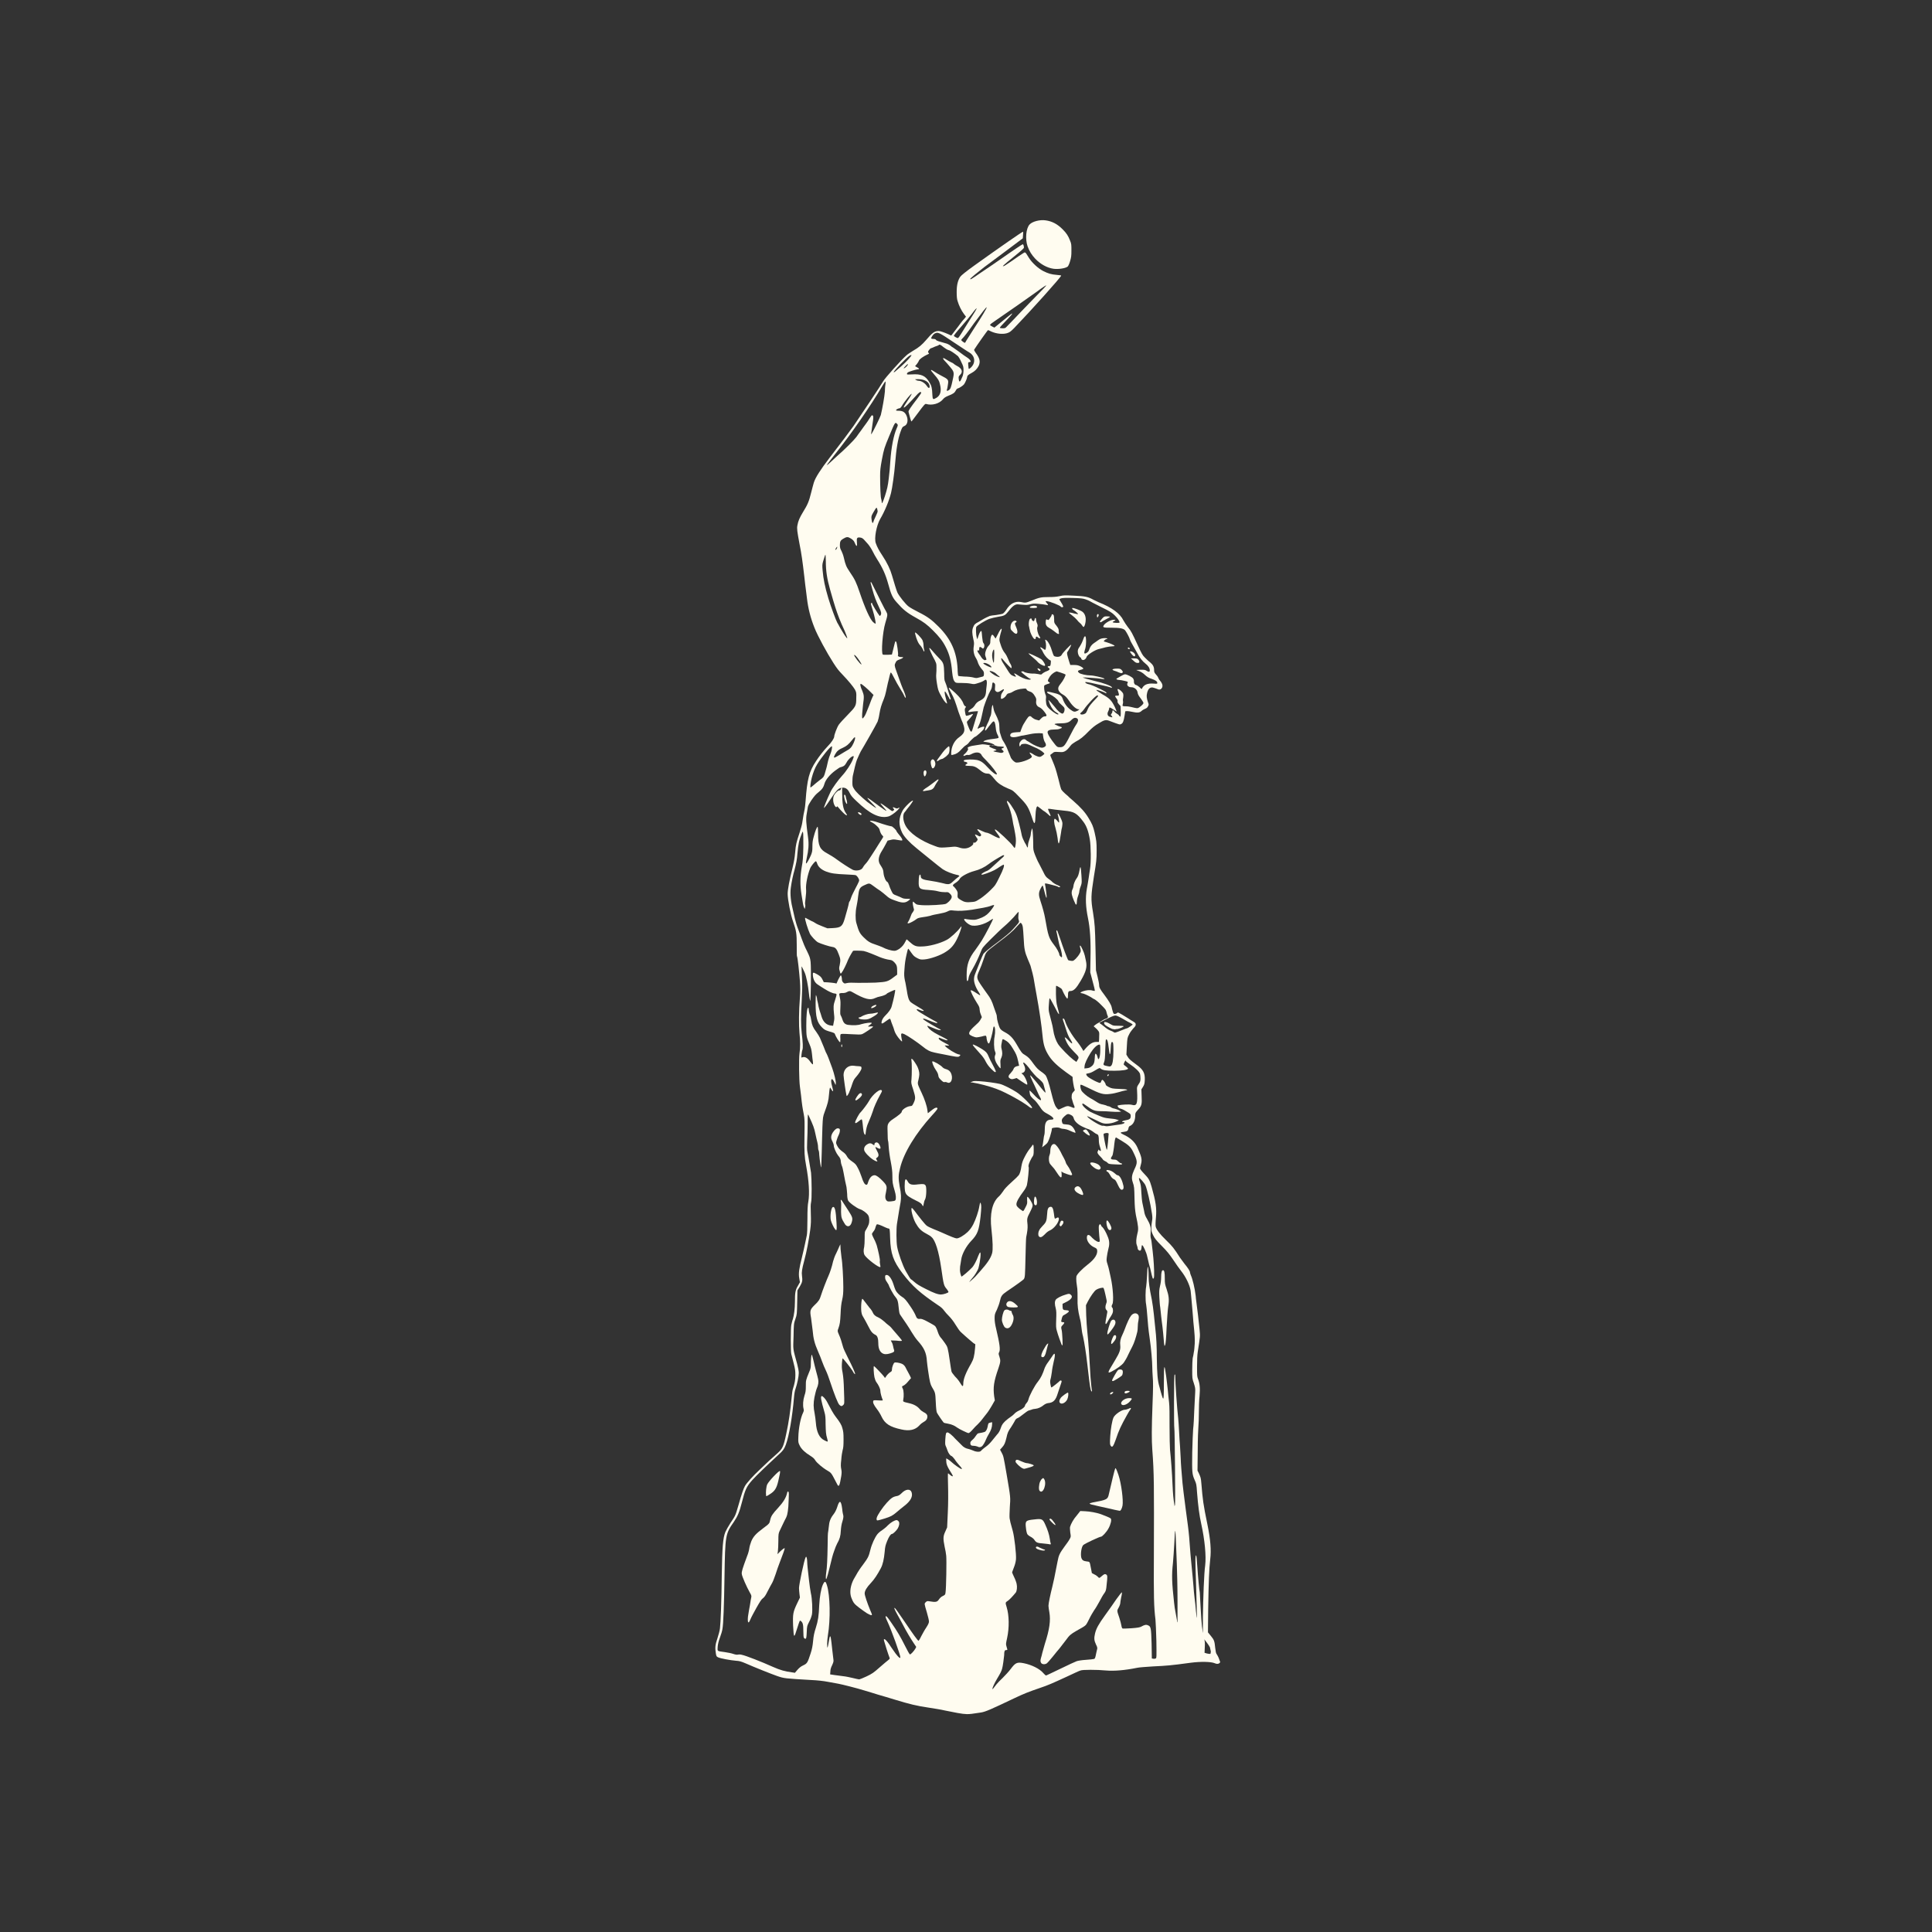 <?xml version="1.0" encoding="utf-8"?>
<!-- Generator: Adobe Illustrator 22.1.0, SVG Export Plug-In . SVG Version: 6.00 Build 0)  -->
<svg version="1.1" id="Layer_1" xmlns="http://www.w3.org/2000/svg" xmlns:xlink="http://www.w3.org/1999/xlink" x="0px" y="0px"
	 viewBox="0 0 850.4 850.4" style="enable-background:new 0 0 850.4 850.4;" xml:space="preserve">
<rect x="0" y="0" width="850.4" height="850.4" fill="#333333" stroke="none"/>
<style type="text/css">
	.st0{fill:#FFFCF0;}
</style>
<g>
	<path class="st0" d="M412.2,293.7c0,1,0,2.3-0.1,3c-0.1,0.8,0,2.3,0.3,4.1c0.4,2.5,0.6,3.2,1.4,4.7c0.5,1,1.3,2.3,1.8,3
		c0.9,1.2,1.5,1.5,1.2,0.7c-1.4-4.9-1.3-6.2,0.2-3.3c0.5,0.8,0.9,1.6,1,1.8c0.3,0.4,0.6,0.1,0.4-0.3c-0.1-0.2-0.6-1.8-1.1-3.5
		c-0.5-1.7-1.1-3.4-1.3-3.8c-0.3-0.5-0.4-1.5-0.4-3.7c-0.1-4-0.3-4.7-1.9-6.3c-1.1-1.1-1.7-1.8-4-4.4c-1.1-1.2-0.8-0.2,0.8,3.1
		C412.2,291.9,412.2,292,412.2,293.7z"/>
	<path class="st0" d="M406.2,348.1c0,0.1,0.3,0.1,0.6,0.1c0.3-0.1,1.2-0.2,1.8-0.3c1.6-0.2,2.3-0.7,2.9-2c0.3-0.6,0.8-1.4,1.1-1.8
		c0.8-1,0.6-1.4-0.4-0.6c-0.8,0.6-3.5,2.7-4.2,3.1C407.1,347.1,406.2,347.9,406.2,348.1z"/>
	<path class="st0" d="M409.8,334.9c-0.3,0.6,0,2.1,0.4,3c0.5,1,1.7-0.7,1.5-2C411.4,334.2,410.3,333.7,409.8,334.9z"/>
	<path class="st0" d="M406.7,339.4c-0.3,0.4-0.2,1.6,0.1,2.2c0.3,0.5,1-0.6,1-1.8C407.7,339.1,407.1,338.8,406.7,339.4z"/>
	<path class="st0" d="M404.9,283.9c0.5,0.5,1,1.3,1.2,1.7c0.2,0.4,0.4,0.9,0.5,1c0.3,0.5,0.4-0.1,0.1-0.9c-0.1-0.4-0.2-1.2-0.2-1.8
		s-0.2-1.5-0.4-2c-0.4-1-3-3.7-3.3-3.5c-0.1,0.1,0.1,1.1,0.5,2.3C403.9,282.4,404.3,283.2,404.9,283.9z"/>
	<path class="st0" d="M370.7,349c0-1.5,0-2.7-0.1-2.7c-0.1,0-0.3,0.4-0.4,0.8c-0.2,0.6-0.4,0.8-0.8,0.8c-0.6,0-1.7,1.1-2.3,2.2
		c-0.5,1-0.5,2.8,0.1,4.1c0.4,1,1,1.4,1.2,0.8c0.1-0.2,0.3,0,0.7,0.5c0.3,0.4,1.2,1.4,1.9,2.1c1.2,1.2,1.8,1.5,1.8,1.1
		c0-0.1-0.2-0.4-0.4-0.7C371.1,356.2,370.7,353.8,370.7,349z"/>
	<path class="st0" d="M455.7,113.9c2.3,2.4,5.2,4,8,4.4c2.2,0.3,5.4-0.2,6.3-1c0.2-0.2,0.7-1.2,1-2.3c0.5-1.7,0.6-2.3,0.6-4.7
		c0-2.5,0-3-0.6-4.4c-0.8-2.1-1.6-3.3-3.3-5c-2.3-2.3-4.6-3.5-7.4-3.9c-2.6-0.4-5.9,0.5-7.1,1.8c-1.6,1.7-2,6.4-0.9,9.6
		C453.1,110.6,454.1,112.2,455.7,113.9z"/>
	<path class="st0" d="M372.2,350.3c-0.1-0.3-0.3-0.5-0.4-0.5c-0.3,0-0.3,0.2-0.2,1.1c0.1,0.6,0.3,1.5,0.5,2c0.7,1.5,1,1.2,0.6-0.6
		C372.4,351.5,372.3,350.6,372.2,350.3z"/>
	<path class="st0" d="M417.7,328.5c-0.3,0-1.6,1.2-2.6,2.5c-2.3,3-2.7,3.6-2.7,3.9c0,0.3,0.1,0.3,1.1-0.4c0.3-0.2,0.8-0.4,1-0.4
		c0.7,0,3.1-2,3.2-2.6C418.1,330.3,418,328.5,417.7,328.5z"/>
	<path class="st0" d="M474,397c0-0.6,0.2-1.8,0.5-2.5c0.3-0.8,0.6-1.8,0.6-2.4c0.1-0.6,0.4-1.6,0.7-2.3c0.4-1.2,0.4-1.4,0.2-4.6
		c-0.1-1.8-0.3-3.4-0.4-3.5c-0.1-0.1-0.3,0.4-0.4,1.2c-0.4,2.1-0.7,2.9-1.3,3.7c-0.7,0.9-1.4,2.7-1.4,3.4c0,0.3-0.2,1-0.4,1.4
		c-0.3,0.5-0.4,1.2-0.4,1.7c0,0.8,0.7,2.8,1.5,4.4C473.6,398.6,474,398.3,474,397z"/>
	<path class="st0" d="M465.5,368.8c0.4,3.7,0.7,3.3,1.5-2.1c0.1-0.9,0.3-2.1,0.5-2.7c0.1-0.6,0.2-1.5,0.1-2
		c-0.2-1.1-1.6-3.9-1.9-3.9c-0.1,0-0.2,0.2-0.1,0.4c0.2,0.5,0.6,2.7,0.6,3.3c0,0.4-0.2,0.3-0.8-0.5c-0.4-0.5-0.9-0.9-1.1-0.9
		c-0.5,0-0.4,2,0.3,4.1C464.9,365.5,465.3,367.3,465.5,368.8z"/>
	<path class="st0" d="M456.4,267.4c0.3-0.5-0.3-0.8-1.3-0.8c-1.1,0.1-2,0.4-1.8,0.8C453.5,267.7,456.2,267.7,456.4,267.4z"/>
	<path class="st0" d="M462,276.5c0.6,0.3,1.4,0.9,1.8,1.2c0.4,0.3,1,0.8,1.3,1c0.8,0.5,1.2,0.5,1-0.1c-0.1-0.3-0.1-0.8-0.1-1.2
		c0-0.5-0.3-1.1-1-2c-1-1.2-1-1.3-1-2.7c0-0.8-0.1-1.7-0.2-1.9c-0.3-0.5-0.9-0.6-0.9-0.1c0,0.2-0.3,0.8-0.7,1.3
		c-0.6,1-0.7,1-1.1,0.8c-0.6-0.4-0.8-0.1-0.8,1C460.2,275.1,460.7,275.8,462,276.5z"/>
	<path class="st0" d="M456.7,294.2c-0.1,0.1,0.1,0.4,0.3,0.7c0.5,0.5,0.9,0.6,1,0.1C458.1,294.7,456.9,294,456.7,294.2z"/>
	<path class="st0" d="M489.7,294.8c0,0.1,0.4,0.3,0.7,0.4c0.4,0.1,0.9,0.3,1.2,0.4c0.3,0.2,0.9,0.4,1.2,0.5c0.4,0.1,0.7,0.2,0.7,0.2
		c0,0,0.2,0,0.4-0.1c0.5-0.2,0.4-0.7-0.2-1.3c-0.5-0.5-0.8-0.6-1.8-0.6C490.4,294.3,489.6,294.5,489.7,294.8z"/>
	<path class="st0" d="M477.7,280.1c-0.2-0.1-0.4,0.1-0.6,0.5c-0.1,0.3-0.3,0.8-0.4,1.1c-0.1,0.2-0.3,0.8-0.5,1.2
		c-0.2,0.4-0.6,1.2-1,1.8c-0.6,0.8-0.8,1.3-0.8,2.1c0,1.1,0.6,2.4,1.2,2.6c0.2,0.1,0.3,0.2,0.3,0.4c0,0.1,0.1,0.4,0.3,0.5
		c0.6,0.6,1.8-0.1,2.1-1.2c0.2-0.8,3.6-3,5.3-3.4c0.8-0.2,2.1-0.5,3.1-0.8c0.9-0.2,2.2-0.4,2.8-0.4c0.6,0,1.1-0.1,1.1-0.2
		c0-0.3-1.9-1.1-3.5-1.6c-0.6-0.2-1.2-0.3-1.2-0.4c-0.2-0.2,0.8-1,1.1-1c0.2,0,0.4-0.1,0.4-0.2c0-0.3-1.8-0.3-2.7,0
		c-0.4,0.1-1.1,0.5-1.5,0.8c-0.4,0.3-1.2,0.9-1.7,1.2c-1,0.7-1.7,1.6-2.1,2.9c-0.2,0.6-0.5,1-1,1.3c-1.1,0.7-1.4,0.4-0.9-1.2
		C478.2,284.5,478.2,280.3,477.7,280.1z"/>
	<path class="st0" d="M483.3,271.5c0.4-0.5,0.4-1.2,0-1.2c-0.4,0-0.6,0.6-0.4,1.2C483,271.9,483,271.9,483.3,271.5z"/>
	<path class="st0" d="M487.8,472.9c-0.2,0.1-0.4,0.3-0.4,0.5c0,0.4,0.5,0.3,0.6-0.2C488.1,472.8,488,472.8,487.8,472.9z"/>
	<path class="st0" d="M471.8,270.8c0.8,0.6,1.8,1.5,2.2,2c0.4,0.5,0.9,1.1,1.2,1.3c0.3,0.2,0.8,0.7,1.1,1.2c0.4,0.6,0.7,0.8,0.8,0.6
		c0.4-0.4,0.8-1.9,0.8-3.2c0-1.6-0.6-2.9-1.7-3.6c-0.8-0.5-3.4-1.5-4-1.5c-0.5,0-0.3,0.6,0.3,0.9c1,0.6,2.2,1.7,2,1.8
		c-0.1,0.1-0.9-0.1-1.8-0.3c-0.9-0.3-1.8-0.4-2.1-0.4C470.4,269.7,470.6,269.9,471.8,270.8z"/>
	<path class="st0" d="M452.7,287.6c0,0.1,0.7,0.8,1.6,1.5c0.8,0.7,1.9,1.6,2.3,2.1c0.4,0.5,1.2,1.1,1.8,1.4c1.3,0.6,1.4,0.6,1.6,0.3
		c0.2-0.3-0.8-2-1.5-2.6C457.8,289.7,452.7,287.3,452.7,287.6z"/>
	<path class="st0" d="M497.8,289.8l1.1,1c0.8,0.8,1.3,1,1.8,1c0.6,0,0.8-0.1,0.8-0.5c0-0.3-0.2-0.7-0.5-1c-0.4-0.4-0.7-0.5-1.8-0.5
		L497.8,289.8z"/>
	<path class="st0" d="M498.6,288.5c0.6,0.5,0.8,0.5,1,0.2c0.4-0.7-0.9-2-2-2c-0.3,0-0.3,0.1,0.1,0.7
		C497.9,287.7,498.3,288.2,498.6,288.5z"/>
	<path class="st0" d="M487.4,451.8c0.7,0.4,1.6,0.9,2.1,1.1c0.4,0.1,1,0.2,1.2,0.2c0.3-0.1,0.8-0.2,1.3-0.2c0.9-0.2,2.6-0.9,2.6-1.2
		c0-0.1-1-0.2-2.3-0.2c-2.2,0-2.3,0-3.5-0.7c-0.6-0.4-1.5-0.8-2-0.9c-0.7-0.1-0.8-0.1-0.8,0.5C486.1,450.9,486.4,451.2,487.4,451.8z
		"/>
	<path class="st0" d="M447.3,276.1c-0.7-1.5-0.7-1.9-0.2-2.1c0.6-0.2,0.4-0.8-0.3-0.8c-1.1,0-2,1.4-2,2.9c0,0.8,0.1,1.1,1,1.9
		C447.5,279.9,448.5,278.8,447.3,276.1z"/>
	<path class="st0" d="M453.3,277.4c0.1,0.9,1,2.8,1.6,3.5c0.5,0.6,1,0.5,1-0.1c0-0.6,0.4-0.8,0.9-0.3c0.3,0.4,1.1,0.6,1.1,0.3
		c0-0.1-0.2-0.5-0.4-0.8c-0.7-1-1.2-3.2-0.9-4c0.2-0.5,0.2-0.9-0.2-1.8c-0.3-0.6-0.4-1.4-0.4-1.7c0-0.7-0.5-0.6-0.6,0.1
		c-0.1,0.8-0.4,1-0.9,0.6c-0.3-0.2-0.4-0.5-0.4-0.7c0-0.4-0.6-0.4-0.9,0.1c-0.4,0.9-0.5,2.6-0.2,3.3
		C453,276.2,453.2,276.9,453.3,277.4z"/>
	<path class="st0" d="M484.9,273.7c0.1-0.1,0.9-0.6,1.9-1.1c1-0.5,1.8-1,1.8-1.1c0-0.1-0.6-0.2-1.3-0.2c-1.2,0-1.3,0-2.2,1
		c-0.5,0.6-1,1.2-1,1.3C484.1,273.9,484.6,274,484.9,273.7z"/>
	<path class="st0" d="M497.3,285.5c0-0.3-0.6-0.6-0.8-0.4c-0.1,0.1-0.1,0.2,0,0.4C496.7,285.8,497.3,285.8,497.3,285.5z"/>
	<path class="st0" d="M447.1,574.1c-1.7-1.6-3.2-1.8-3.9-0.7c-0.5,0.7-0.2,1.6,0.6,1.9c0.3,0.1,1.3,0.2,2.3,0.2
		C448.4,575.5,448.5,575.3,447.1,574.1z"/>
	<path class="st0" d="M394.7,669.1c-0.9,0-2.6,1-3.9,2.3c-0.7,0.8-1.9,1.7-2.6,2.2c-0.7,0.4-1.6,1.2-2,1.7c-1.1,1.4-2.5,4.4-3.1,6.9
		c-0.7,2.9-1,3.5-3.3,6.6c-1.1,1.4-2.1,3-2.4,3.5c-0.3,0.5-0.8,1.5-1.2,2.1c-1.5,2.4-2.2,5.4-1.8,7.6c0.1,0.7,0.5,1.8,0.9,2.6
		c0.6,1.2,1,1.6,2.8,3c1.2,0.9,2.7,2,3.5,2.5c1.4,0.8,2.2,1.1,2.2,0.6c0-0.1-0.3-1-0.7-1.8c-1.4-3.4-2.5-6.7-2.5-7.5
		c0-1.2,0.9-2.7,2.8-4.7c1.5-1.6,2.8-3.6,4.3-6.4c0.9-1.7,1.4-4,1.7-7.2c0.2-2.5,0.4-3,1.1-4.8c0.8-2,1.6-3.1,2.1-3.1
		c0.5,0,2.1-1.6,2.6-2.5c0.7-1.3,0.8-2.4,0.4-3C395.3,669.4,395,669.1,394.7,669.1z"/>
	<path class="st0" d="M460.3,592.4c-1.7,2.7-2.4,4.7-1.7,4.9c0.9,0.4,1.5-0.5,2.1-3.2c0.3-1.1,0.5-2.1,0.6-2.3
		C461.7,591,460.9,591.4,460.3,592.4z"/>
	<path class="st0" d="M455.6,526.7c-0.4,0-0.6,2.4-0.4,3.2c0.2,0.7,0.9,0.8,1.1,0.3C456.7,529.2,456.2,526.7,455.6,526.7z"/>
	<path class="st0" d="M464.9,536.2c-0.7,0.4-0.7,0.4-1-2c-0.3-2.3-0.7-3.1-1.5-3c-1,0.1-1.4,0.9-1.5,3.3c-0.2,2.9-0.4,3.5-1.9,5
		c-0.7,0.7-1.5,1.7-1.6,2.1c-0.5,0.9-0.5,2.2-0.1,2.6c0.6,0.7,1.3,0.4,2.6-0.9c0.6-0.7,1.5-1.4,2-1.6c2-0.8,4.2-3.6,4.2-5.3
		C465.9,535.8,465.7,535.7,464.9,536.2z"/>
	<path class="st0" d="M459.5,650.9c-0.3-0.4-0.3-0.4-0.8,0c-0.3,0.2-0.7,0.8-0.9,1.3c-0.5,1.1-0.7,3.5-0.2,4
		C459.1,658,461,652.8,459.5,650.9z"/>
	<path class="st0" d="M463.6,669.6c-0.8-1.1-1.2-1.3-1.6-1c-0.2,0.2,0.1,0.6,1,1.5C464.8,671.9,465.2,671.6,463.6,669.6z"/>
	<path class="st0" d="M469.8,615.9c0.4-0.9,0.6-2.6,0.3-2.9c-0.2-0.2-2.7,1.6-3.2,2.3c-0.6,0.8-0.8,1.7-0.4,2.1
		C467.1,618.4,469.1,617.5,469.8,615.9z"/>
	<path class="st0" d="M467.3,585.4c-0.3-1.2-0.3-1.4,0.5-2.2c0.8-0.8,0.8-1.2,0.3-1.2c-0.7,0-1.1-0.2-1-0.5c0-0.1,0.2-0.7,0.3-1.3
		c0.2-0.7,0.4-1.1,0.8-1.3c0.3-0.1,0.9-0.5,1.5-0.9c0.8-0.6,0.9-0.8,0.7-1c-0.2-0.2-0.7-0.3-1.2-0.3c-1.2,0-1.5-0.3-1.5-1.7v-1.1
		l1.4-0.7c2.5-1.2,3.4-2.5,2.1-3.4c-0.5-0.4-0.7-0.4-2,0c-2.1,0.6-4,1.6-4.5,2.3c-0.5,0.8-0.5,2,0,3.8c0.3,1.2,0.3,2.2,0.2,4.9
		c-0.1,3-0.1,3.7,0.3,5c0.4,1.6,1.9,5.7,2.1,6.1c0.1,0.1,0.3,0.3,0.4,0.3C467.8,592.3,467.6,586.5,467.3,585.4z"/>
	<path class="st0" d="M396.8,657.3c-0.8,0.8-1.4,1.1-2,1.2c-1.7,0.3-2.5,0.8-4.5,3c-1.9,2.1-4.1,5.4-4.4,6.6c-0.1,0.3-0.1,0.7,0,0.9
		c0.1,0.4,0.5,0.3,3.5-0.6c2.8-0.9,3.4-1.2,5.4-2.9c0.9-0.8,2.4-2,3.3-2.7c2.7-2.1,3.7-4,3.2-5.8
		C400.8,655.2,398.7,655.3,396.8,657.3z"/>
	<path class="st0" d="M455,506.1c0-1.8-0.1-2.2-0.3-2.2c-0.2,0-0.3,0.1-0.3,0.2c0,0.1-0.5,0.8-1.1,1.5c-0.6,0.7-1.6,2.3-2.2,3.5
		c-0.9,1.7-1.2,2.6-1.5,4.2c-0.3,2.1-0.7,3.3-1.2,4c-0.2,0.3-1.6,1.7-3.2,3.1c-2,1.8-3.2,3.1-3.7,4c-0.5,0.7-1.3,1.8-1.9,2.3
		c-2.9,2.6-4,7.7-3.2,14.4c0.6,5.4,0.7,9,0.3,10.5c-0.6,2.2-2.1,4.4-5.3,8c-2.1,2.4-2.4,2.7-3.9,4l-0.9,0.8l0.6-0.9
		c0.4-0.5,0.8-1,1-1.2c0.7-0.7,2.3-3.3,2.5-4.2c0.8-3,1.2-7,0.7-6.8c-0.2,0.1-0.5,0.8-0.8,1.5c-0.8,2.2-1.9,4.2-2.6,5
		c-1.8,1.9-4.6,4.2-4.8,4.1c-0.1-0.1-0.3-0.7-0.5-1.5c-0.2-1-0.2-1.7-0.1-2.9c0.1-0.8,0.4-2.2,0.5-3.1c0.3-2.4,2.2-5.9,4.4-8.2
		c2.8-2.9,3.4-4.6,4.1-10.7c0.4-3.9,0.4-4.9,0.1-5.8c-0.2-0.6-0.3-0.5-0.6,1.1c-0.4,2.5-1.6,5.9-2.7,8.1c-0.8,1.5-1.4,2.3-2.5,3.4
		c-1.6,1.5-3.8,2.8-4.8,2.8c-0.6,0-2.6-0.8-6.6-2.6c-0.8-0.4-2.4-1-3.6-1.5c-1.2-0.5-2.5-1.1-3-1.5c-0.8-0.6-3.4-3.9-5.4-6.6
		c-0.5-0.6-1-1.2-1.1-1.2c-0.7,0,0.3,4.2,1.6,6.6c1.3,2.3,2.4,3.5,4.7,4.7c0.9,0.5,2,1.1,2.3,1.5c1.7,1.4,3.2,6.2,4.3,13.7
		c1.1,7.6,1.1,7.6,2.5,9.3c0.4,0.5,0.7,1.1,0.7,1.2c-0.1,0.4-2.3,1.1-3.3,1.1c-1.3,0-3.1-0.6-6.8-2.5c-2.6-1.3-3.9-2.1-4.9-3
		c-0.7-0.6-1.4-1.2-1.5-1.2c-0.2,0-1-1.3-2.3-3.6c-1.4-2.5-3.3-7.9-3.8-10.7c-0.4-2.2-0.4-7.9-0.1-10c0.7-4.5,1.4-8.6,1.6-9.6
		c0.3-1.9,0.3-3.7-0.4-7c-0.6-3.5-0.6-5,0.2-8.1c1.6-6.7,6.9-15.3,14.1-23.2c2.3-2.5,2.7-3.1,2.1-3.3c-0.5-0.2-1.2,0.2-2.7,1.4
		c-0.7,0.6-1.3,1-1.3,1c0,0-0.1-0.6-0.2-1.4c-0.2-1.8-1.3-5-2.5-7.5c-0.5-1.1-1.2-2.5-1.4-3.1c-0.4-1.1-0.4-1.3,0-2.8
		c0.4-1.9,0.5-2.6,0.1-4.1c-0.4-1.3-0.6-1.8-1.8-3.6c-1-1.6-1.7-1.9-1.4-0.7c0.2,0.9,0.2,6.3,0,8.4c-0.2,1.5-0.1,1.8,0.8,4.5
		c1,3.3,1.1,3.8,0.1,5.9c-0.6,1.2-0.6,1.2-1.6,1.3c-1.5,0.2-3.6,1.6-3.6,2.5c0,0.4-1.4,1.6-3.7,3.1c-1.1,0.7-1.7,1.3-2.1,1.9
		c-0.5,0.9-0.5,1.1-0.4,4.3c0,1.8,0.1,3.4,0.2,3.5c0.1,0.1,0.2,1.4,0.3,2.9c0.1,1.5,0.5,4.4,0.9,6.3c0.5,2.7,0.7,4.2,0.7,6.2
		c0,2.7,0.1,3.5,1,6.5c0.6,1.9,0.7,3.7,0.3,4.2c-0.2,0.3-0.8,0.4-1.8,0.5c-1.3,0.1-1.6,0.1-2-0.3c-0.7-0.7-0.8-1.8-0.3-3.8
		c0.5-2.4,0.4-2.9-1.3-4.7c-1.7-1.8-3-2.7-3.7-2.7c-1.3,0-2.3,1.1-3,3.4c-0.2,0.7-0.4,0.8-0.7,0.8c-0.7-0.1-1.3-1.1-2.1-3.6
		c-0.4-1.2-1.1-2.9-1.6-3.8c-0.8-1.5-1-1.8-2.6-2.9c-1.3-0.9-1.8-1.5-2.2-2.2c-0.3-0.6-0.8-1.2-1.3-1.6c-1.7-1.2-2.4-1.9-3-3.1
		c-0.6-1.2-0.6-1.2-0.2-2.5c0.2-0.7,0.6-1.8,0.9-2.3c0.3-0.6,0.5-1.4,0.5-1.9c0-0.6-0.1-0.8-0.6-0.9c-0.7-0.2-1.5,0.3-2.4,1.6
		c-1,1.5-1.1,2.7-0.3,4.1c0.3,0.6,0.6,1.4,0.6,1.8c0,1,1.1,3.4,1.9,4.4c0.9,1,1.2,1.8,1.2,2.7c0,0.4,0.2,1.1,0.4,1.7
		c0.3,0.6,0.6,2,0.8,3.1c0.2,1.1,0.5,2.8,0.7,3.7c0.2,0.9,0.5,2.1,0.6,2.7c0.1,0.5,0.2,2,0.3,3.1c0,1.4,0.2,2.3,0.4,2.8
		c0.5,1,3.7,3.3,5.1,3.8c1.4,0.4,3.2,1.8,3.8,2.8c0.5,0.9,0.6,2.8,0.1,4.1c-0.2,0.5-0.6,1.4-1,2c-0.7,1.1-0.7,1.1-0.7,3.9
		c0,1.5-0.1,3.3-0.2,3.8c-0.4,1.5-0.3,2.9,0.2,3.7c1,1.6,6.4,5.7,6.9,5.2c0.1-0.1,0-0.6-0.1-1.1c-0.1-0.5-0.2-1.3-0.1-1.6
		c0.1-0.7-0.7-4.4-1.4-6.9c-0.2-0.6-0.7-1.9-1.2-2.8c-0.5-0.9-0.9-1.9-0.9-2.1c0-0.2,0.3-0.7,0.7-1.2c0.4-0.4,0.8-1.3,0.9-1.9
		c0.2-0.6,0.4-1.1,0.6-1.2c0.3-0.1,1.5,0.3,3.8,1.4c0.6,0.3,1.3,0.5,1.5,0.5c0.3,0,0.4,0.6,0.5,4.1c0.2,6.9,1.4,10.2,5.4,15.5
		c4.4,5.8,8,8.9,15.7,14.1c1.3,0.8,2.1,1.6,2.6,2.3c0.4,0.6,1.4,1.7,2.2,2.5c0.9,0.9,2,2.3,2.9,3.8c0.8,1.3,1.8,2.8,2.4,3.3
		c2.7,2.5,4.9,4.3,5.5,4.8l0.8,0.5l-0.1,1.6c-0.3,3.6-0.7,5-1.7,6.8c-2.5,4.3-3.5,7-3.5,9c0,1.1-0.3,1.3-0.8,0.5
		c-1-1.6-1.5-2.4-2.9-3.8c-0.8-0.9-1.5-1.9-1.5-2.2c-0.1-0.4-0.4-2.3-0.7-4.4c-0.9-6.2-1-6.3-2.1-7.9c-0.6-0.8-1.4-2-1.9-2.5
		c-0.6-0.7-1-1.6-1.4-2.8c-0.3-1-0.8-2-1.1-2.3c-0.3-0.3-1.7-1.1-3.2-1.9c-2-1.1-2.8-1.3-3.3-1.3c-1.1,0.2-1.6-0.2-2-1.3
		c-0.2-0.6-1.1-2.3-2.2-3.9c-2-3-2.8-3.9-3.9-4.5c-1.1-0.7-2.4-2-2.8-2.9c-0.2-0.5-0.7-1.7-1-2.8c-0.8-2.4-2-4-3-3.9
		c-0.5,0.1-0.6,0.1-0.6,1c0,0.7,0.2,1.3,0.8,2.1c0.4,0.7,0.8,1.3,0.8,1.3c0,0.5,2,4.2,2.8,5.1c1.1,1.3,1.3,2,1.6,5.1
		c0.2,1.8,0.3,2.5,0.7,3c1.9,2.7,3.9,5.7,5,7.6c0.7,1.2,1.9,2.9,2.6,3.7c2.8,3.1,3.9,5.3,4.1,9.1c0.1,0.9,0.3,2.7,0.5,4
		c0.8,5.4,1,6,1.7,7.3c1.5,2.5,1.5,2.5,1.7,6.7c0.1,2.5,0.3,4.2,0.5,4.6c0.3,0.6,2.3,3.6,3,4.4c0.1,0.1,0.8,0.3,1.6,0.4
		c1.7,0.3,3.2,0.9,4.2,1.7c0.4,0.3,1.6,1,2.7,1.5c1.1,0.5,2.1,1,2.4,1c0.3,0,0.9-0.5,1.7-1.4c0.7-0.8,1.8-2,2.5-2.6
		c0.7-0.7,1.6-1.7,2-2.3c0.4-0.6,1.3-1.6,1.8-2.3c0.6-0.7,1.6-2.3,2.3-3.5l1.3-2.3l-0.3-1.8c-0.5-3.9-0.2-6.4,1.9-12.4
		c0.9-2.7,1-3.3,0.4-5.1c-0.4-1.1-0.4-1.4-0.1-1.9c0.6-1.1,0.2-3.8-1.3-10.2c-0.5-2-0.7-3.5-0.7-4.7c0-1.7,0.1-2,1-3.8
		c0.5-1.1,1.1-2.8,1.3-3.7c0.5-2.3,0.9-2.9,3.1-4.4c4.6-3.1,7-4.9,7.4-5.3c0.6-0.8,0.6-1.5,0.8-9.8c0.1-4.2,0.2-8.2,0.3-8.7
		c0.5-2.4,0.7-4,0.6-5.4c-0.3-2.8-0.3-3,1.1-5.7c1-2,1.2-2.6,1.1-3.2c-0.3-1.2-1.8-3.5-2.3-3.5c-0.1,0-0.1,0.7-0.1,1.5
		c0.1,1.3,0.1,1.6-0.7,3.1c-0.4,0.9-0.9,1.7-1.1,1.7c-0.1,0-0.8-0.5-1.6-1.1c-1.1-1-1.3-1.2-1.3-2c0-1,1.2-3.1,3.1-5.6
		c0.7-0.9,1.3-2,1.5-2.7c0.4-1.6,1-7.6,0.8-8c-0.3-0.5,0.1-1.8,1.3-4C455,508.4,455,508.3,455,506.1z"/>
	<path class="st0" d="M397,590.1c0-0.1-0.5-0.8-1.2-1.6c-0.7-0.8-1.8-2.1-2.5-2.9c-0.7-0.9-1.6-1.9-2.1-2.2
		c-0.4-0.3-1.4-1.1-2.1-1.8c-0.7-0.6-1.8-1.4-2.3-1.6c-1.6-0.7-2.2-1.3-2.6-2.2c-0.2-0.5-0.8-1.5-1.5-2.2c-0.6-0.8-1.5-1.9-2-2.6
		c-0.5-0.7-1-1.3-1.1-1.3c-0.5,0-0.8,4.9-0.3,6.5c0.1,0.6,0.6,1.4,0.9,1.9c0.3,0.5,1.2,2.1,1.9,3.5c1.3,2.6,1.9,3.3,3.3,4
		c0.8,0.4,1.2,1.6,1.2,3.7c0,2.1,0.6,3.6,1.7,4.3c0.9,0.6,2,0.6,3.6,0.1c1.6-0.5,1.9-0.8,1.6-1.6c-0.1-0.3-0.3-1-0.4-1.6
		c-0.1-0.5-0.3-1.3-0.6-1.7l-0.4-0.8l2.5,0.1C396.1,590.3,397,590.3,397,590.1z"/>
	<path class="st0" d="M377.7,357.6c-0.2,0.1,0,0.3,0.4,0.7c0.7,0.5,1,0.6,1.1,0.1C379.3,358,378,357.3,377.7,357.6z"/>
	<path class="st0" d="M434.7,628.1c-0.1,0.4-0.3,1.1-0.6,1.5c-0.4,0.7-0.6,0.8-3.5,1.3c-0.3,0.1-0.7,0.5-1,1
		c-0.3,0.5-0.9,1.3-1.5,1.8c-0.8,0.7-1,1-1,1.5c0,0.9,0.4,1.2,1.5,1.2c0.6,0,1.3,0.2,1.6,0.3c0.7,0.4,1.3,0.4,1.9,0
		c0.6-0.4,1.5-2,2-3.3c0.2-0.5,0.7-1.5,1.2-2.3c0.9-1.5,1.4-2.9,1.4-4.3V626l-0.9,0.2C435,626.4,435,626.5,434.7,628.1z"/>
	<path class="st0" d="M445.3,577.5c0-0.3-0.1-0.5-0.4-0.5c-0.2,0-0.6-0.2-0.8-0.3c-0.6-0.4-1.6-0.4-2,0.1c-0.5,0.5-1.1,2.9-1.1,4.1
		c0,1.1,0.9,3.2,1.5,3.5c1.2,0.7,2.3,0,3.1-1.9c0.7-1.6,0.7-3,0.1-3.9C445.6,578.3,445.3,577.8,445.3,577.5z"/>
	<path class="st0" d="M404.2,521.3c-2.9,0.4-3.9,0.1-4.6-1.2c-1-1.8-1.4-1.2-1.4,2.1c0.1,3.5,0.4,3.9,4.7,6.1
		c1.9,0.9,2.6,1.4,2.9,1.9c0.2,0.4,0.4,0.7,0.5,0.7c0.1,0,0.2-0.5,0.3-1.1c0.1-0.6,0.3-1.4,0.6-1.9c0.6-1.1,0.7-5.5,0.2-6.1
		C406.9,521.1,406.4,521.1,404.2,521.3z"/>
	<path class="st0" d="M496.5,613c1-0.4,1-0.8,0-0.8c-1.1,0-1.5,0.2-1.5,0.7C495,613.4,495.5,613.5,496.5,613z"/>
	<path class="st0" d="M497,615.4c-2.1,0-4.2,1.8-3.3,2.8c0.6,0.7,2.5,0,3.7-1.4C498.5,615.6,498.4,615.4,497,615.4z"/>
	<path class="st0" d="M500.5,578.3c-0.8-0.5-2-0.1-2.7,0.9c-0.6,0.7-1.8,3.3-2.7,5.8c-0.3,0.8-0.8,2-1.1,2.6
		c-0.8,1.6-1.1,3.1-0.9,4.6c0.2,1.8-0.3,3.2-2.1,6.2c-2.5,4.2-2.9,4.8-3,5.3c-0.2,0.6,0.1,0.6,1.3,0c2-1,4.7-2.9,5.4-4
		c0.4-0.6,1.3-2,1.8-3.2c0.6-1.2,1.4-2.9,1.9-3.8c0.8-1.5,1.6-4,2.2-6.5c0.1-0.4,0.2-1.4,0.2-2.1c0-0.7,0.1-2,0.3-2.8
		C501.4,579.5,501.3,578.8,500.5,578.3z"/>
	<path class="st0" d="M496.7,620.1c-0.5,0.2-1.1,0.4-1.5,0.4c-1.5,0-4.5,2.1-5.1,3.5c-0.6,1.4-1.2,4.9-1.4,8
		c-0.2,3.2-0.2,3.9,0.3,4.5c0.6,0.8,1.1,0,2.1-2.8c1.4-4.2,2.3-6.1,5.1-11.1c0.5-0.9,1.1-1.9,1.3-2.1c0.2-0.2,0.3-0.5,0.3-0.7
		C497.6,619.7,497.5,619.7,496.7,620.1z"/>
	<path class="st0" d="M535.6,728.2c-0.4-0.5-0.5-1.2-0.7-2.8c-0.3-3.1-0.5-3.6-1.9-5.3l-1.3-1.6l0.1-10.4
		c0.2-11.6,0.4-17.4,0.9-21.8c0.5-4,0.1-8.7-1.2-15.1c-1.9-9.2-2.1-11-2.7-18.2c-0.2-2.5-0.3-2.7-1.1-4.5l-0.6-1.2l0.1-8.8
		c0-4.9,0.2-9.7,0.3-10.7c0.1-1,0.2-3.7,0.2-6c0-2.3,0.1-5.6,0.3-7.3c0.3-3.4,0.1-5.6-0.7-7.6c-0.4-1-0.4-1.7-0.4-5.4
		c0-2.7,0.1-5.1,0.3-6.4c1.1-7.2,1.1-6.7,0.8-10c-0.3-3.1-1-9.1-1.4-12c-0.1-0.9-0.3-2.1-0.3-2.7c-0.4-3.5-1.4-7.5-2.1-9
		c-0.2-0.5-0.4-1.1-0.4-1.3c0-0.6-0.9-2-2.4-3.8c-0.6-0.8-1.5-2-2-2.7c-2.6-4.1-3.4-5.1-6.1-7.7c-3-2.9-4.3-4.7-4.6-6
		c-0.1-0.5-0.1-2,0.1-3.9c0.4-4.2-0.1-7.2-1.9-13.6c-0.9-3.1-1.2-3.6-3.5-6c-0.9-0.9-1.6-1.9-1.6-2.1c0-0.2,0.2-1,0.4-1.8
		c0.6-2.1,0.3-3.3-1.6-7.5c-1.1-2.4-3.2-4.3-6.1-5.6c-1.6-0.8-1.6-1,0.2-1.2c1.5-0.2,1.8-0.5,2-1.5c0.1-0.6,0.3-1,0.7-1.1
		c1.5-0.7,2.3-2.4,2.3-4.7c0-1,0.1-1.2,1.2-2.4c1.6-1.7,1.8-2.4,1.6-6.1l-0.1-2.9l0.7-1.1c0.6-1,0.7-1.3,0.8-3.1
		c0.1-3-0.7-4.5-3.6-6.6c-2.8-2.1-3.3-2.5-3.9-3.5l-0.6-1l0.2-3.7c0.2-3.5,0.2-3.7,1-5.2c0.4-0.9,1.3-2,1.8-2.6
		c0.8-0.8,1.1-1.2,1.1-1.7c0-0.6-0.2-0.8-1-1.3c-0.6-0.3-1.6-1-2.4-1.5c-4.7-2.9-4.4-2.7-4.8-2.3c-0.2,0.2-0.7,0.4-1,0.4
		c-0.5,0-0.6-0.1-0.9-1.1c-0.2-0.6-0.4-1.4-0.5-1.9c-0.2-1-1.2-2.7-3.2-5.4c-1.9-2.5-2.3-3.2-2.3-4.3c0-0.5-0.3-2.1-0.7-3.7
		l-0.7-2.8l-0.2-9.5c-0.2-9.3-0.3-10.9-1.1-16c-1-5.9-0.9-7.4,0.4-15.8c1.1-6.6,1.2-7.5,1.2-11.4c0-3.7-0.1-4.4-0.9-8
		c-0.6-2.6-1.1-3.8-2.7-6.4c-1.5-2.5-3.3-4.5-6.7-7.5c-1.2-1-2.2-1.9-2.2-2c-0.1-0.1-0.7-0.6-1.4-1.2c-0.7-0.6-1.4-1.4-1.6-1.7
		c-0.2-0.3-0.8-2.4-1.3-4.6c-1.2-4.6-1.4-5.2-2.7-8.3c-0.6-1.3-1-2.4-0.9-2.4c0,0,0.4-0.4,0.9-0.7c0.8-0.7,0.9-0.7,2.7-0.6
		c1.6,0.1,2,0.1,2.8-0.3c0.8-0.4,1.4-1,2.7-2.7c0.3-0.4,1.2-1,2-1.5c2-1,3.5-2.2,5.9-4.7c1.4-1.4,2.7-2.5,4.3-3.4
		c2.4-1.5,3.2-1.7,4.7-1.1c4.8,1.8,4.5,1.7,5.2,1.4c0.8-0.4,1.1-1.3,1.5-3.7l0.3-1.9l0.7-0.1c0.4,0,1.4,0.1,2.2,0.3
		c2.3,0.5,3.3,0.5,4.2-0.3c0.4-0.4,1.1-0.8,1.6-1c0.6-0.2,1.1-0.6,1.3-1.1c0.4-0.7,0.4-0.8,0-1.8c-0.6-1.8-0.7-2.7-0.4-4
		c0.4-1.8,1.2-2.6,2.4-2.5c0.5,0.1,1.3,0.4,1.9,0.6c0.9,0.4,1.1,0.4,1.6,0.2c0.8-0.4,1.1-1.4,0.7-2.4c-0.2-0.5-0.6-1.1-0.9-1.4
		c-0.3-0.3-0.6-0.8-0.7-1.1c-0.1-0.3-0.5-1-1-1.5c-0.8-0.9-0.9-1.2-0.9-2c0-1.5-0.5-2.4-1.8-3.5c-0.7-0.5-1.7-1.5-2.3-2.1
		c-1-1-1.3-1.5-3.2-5.6c-2.3-5-2.9-6.2-4.2-7.7c-0.7-0.9-1.6-2.3-2-3c-1.5-3.1-5.1-5.7-10.9-8c-0.7-0.3-1.7-0.8-2.3-1.1
		c-2.3-1.3-3.7-1.6-8.5-1.8c-4.2-0.2-4.6-0.2-6.4,0.2c-1.4,0.3-2.7,0.4-4.8,0.4c-3.3,0-4.2,0.2-7.6,1.6c-2.5,1-2.7,1-4.6,0.6
		c-2.5-0.5-4.8,0.7-6.4,3.3c-0.5,0.8-1.2,1.6-1.6,1.8c-0.4,0.2-1.7,0.4-2.9,0.6c-1.2,0.1-2.5,0.3-2.8,0.4c-1.4,0.6-1.8,0.8-2.7,1.3
		c-0.5,0.3-1.5,0.9-2.2,1.3c-1.6,0.8-2,1.2-2.5,2.5c-0.5,1.3-0.4,2.7,0.1,5c0.4,1.6,0.4,2.1,0.2,3.4c-0.3,1.8,0.1,3.7,1,5.1
		c0.3,0.5,0.6,1.1,0.7,1.5c0.3,1.1,0.9,2.2,1.9,3.4c0.8,0.9,0.9,1.1,0.9,2.1c-0.1,1-0.1,1-0.9,1.2c-0.4,0.1-1.2,0.3-1.6,0.4
		c-0.6,0.2-1.2,0.2-2.2-0.1c-0.8-0.2-2.5-0.4-3.9-0.4c-1.4-0.1-2.6-0.2-2.7-0.3c-0.1-0.1-0.3-1.5-0.3-3.1
		c-0.4-7.5-2.9-13.1-8.4-18.6c-2.9-2.9-4.7-4.3-8.7-6.3c-1.8-0.9-3.9-2.1-4.4-2.5c-1.4-1-4.3-4.7-5-6.2c-0.4-0.9-1.5-4.5-2.4-7.6
		c-0.7-2.5-2.1-5.5-4.3-8.8c-1.4-2.1-2.2-3.6-2.8-5.3c-0.8-2.1,0.3-7.8,1.9-10.6c2-3.4,3.9-7.9,4.8-11.5c0.5-1.9,1.5-8.9,1.8-13
		c0.5-6.3,1.2-10.7,2.4-14c0.7-1.9,0.8-2.1,1.7-2.5c1.5-0.6,1.8-3,0.7-5c-0.7-1.2-1.6-1.7-3.3-1.7c-0.8,0-1.2-0.1-1.1-0.3
		c0.1-0.3,1.1-0.8,1.6-0.8c0.2,0,0.6-0.4,0.9-0.9c1.2-2.1,4.3-5.9,4.4-5.4c0,0.1-0.7,1.4-1.7,2.8c-2.4,3.5-2.4,4.2,0,1.8
		c1-1,2.5-2.6,3.4-3.6c1.5-1.7,2.2-2.2,2.5-1.6c0.1,0.1-0.7,1.3-1.7,2.6c-3.3,4.3-4,5.4-3.9,5.9c0.6,2.3,1.1,4.2,1.3,4.2
		c0.1,0,1.4-1.8,3-3.9c2.5-3.4,3-3.9,3.4-3.8c2.6,0.8,5.9-0.1,7.5-2.1c0.5-0.6,1.1-1,2.3-1.5c2.1-0.8,2.8-1.3,3.3-2.3
		c0.3-0.6,0.6-0.9,1.1-1c0.6-0.2,2-1.1,2.5-1.7c0.5-0.6,1.4-2.7,1.4-3.2c0-0.6,0.4-1,1.9-1.8c1.5-0.8,2.5-1.8,3.2-3.2
		c0.8-1.8,0.5-3.3-1.4-5.8c-0.4-0.6-0.7-1.1-0.6-1.3c1-1.6,5.9-8.6,6.1-8.6c0.1,0,0.8,0.3,1.6,0.7c2.1,0.9,4.7,1.2,6.6,0.7
		c1.3-0.4,1.6-0.6,3.3-2.3c7.6-7.9,20.7-22.5,20.7-23.1c0-0.1-0.8-0.2-1.9-0.3c-2.5-0.2-3.8-0.6-6-1.7c-2.3-1.2-4.9-3.6-6.3-5.8
		c-1.8-2.9-1.5-2.7-2.9-1.8c-0.7,0.4-2.7,1.8-4.4,3c-1.8,1.2-3.4,2.3-3.7,2.4l-0.5,0.1l0.4-0.5c0.3-0.3,2.3-2,4.7-3.9
		c3.1-2.5,4.2-3.5,4.2-3.8c0-0.8-0.3-1.5-0.5-1.5c-0.1,0-1.4,0.8-2.7,1.7c-1.3,0.9-4.6,3.1-7.1,4.9c-2.6,1.8-6.5,4.5-8.8,6
		c-3.9,2.7-4.7,3.2-4.5,2.6c0.1-0.3,3.5-3.1,6.1-5.1c1-0.7,5.2-3.9,9.4-7l7.6-5.7l0.1-1.4c0.1-0.8,0.1-1.5,0-1.5
		c-0.1-0.2-10.6,7.1-21.2,14.7c-3.9,2.8-6,4.5-6.4,5.1c-1.1,1.6-1.6,3.7-1.6,6.7c0,1.8,0.1,3.2,0.4,4c0.5,1.8,1.7,4.3,2.8,5.7
		l0.9,1.2l-1,1.2c-0.6,0.6-1.7,2.1-2.5,3.2c-0.8,1.1-1.9,2.4-2.3,3l-0.7,0.9l-1.3-0.6c-1.8-0.8-3.6-1.4-4.2-1.4
		c-1.8,0-2.8,0.7-5.5,3.9c-1.9,2.2-3.2,3.3-5.8,4.8c-1.1,0.7-2.4,1.5-2.9,2c-2.1,1.8-9.5,10-10.3,11.5c-0.7,1.3-10.3,15.7-13,19.6
		c-2.1,2.9-4.9,6.7-10.4,13.8c-4.2,5.5-6.4,8.9-7.1,11.2c-0.2,0.6-0.7,2.6-1.2,4.5c-0.9,3.7-1.5,5.1-3.6,8.5
		c-1.4,2.3-2.1,3.9-2.4,5.7c-0.3,1.5-0.1,2.7,0.9,8.1c0.9,4.4,1.4,8.2,2.1,14.2c0.3,2.7,0.6,5.4,0.7,5.9c0.1,0.6,0.3,2.4,0.5,4
		c0.5,4.3,1.6,8.7,3.3,12.9c1.4,3.6,5.5,11.1,8.4,15.6c1.7,2.6,2.1,3.1,4,5.1c2.6,2.7,4.7,5.3,5.4,6.5c0.6,1.2,0.7,1.3,0.6,3.8
		c0,3.4-0.2,3.7-3.9,7.5c-1.6,1.6-3.3,3.5-3.8,4.2c-0.8,1.2-2,4.4-2,5.2c0,0.7-1.2,2.6-2.7,4.1c-2,2.1-4,4.7-5.3,6.7
		c-3.1,4.7-3.9,8-4.6,17.5c-0.1,1.5-0.3,3.1-0.4,3.6c-0.2,0.8-0.8,3.9-1.1,6.2c-0.1,0.8-0.7,2.8-1.2,4.4c-1.4,4.2-1.6,5-1.9,8.5
		c-0.2,2.4-0.5,4-1.2,7c-1.3,5.1-2.1,9.4-2.1,11.2c0,2.6,1.3,9.2,2.4,12.3c1.4,4,1.6,5.2,1.6,10.3c0,2.6,0,4.8,0.1,4.9
		c0.3,0.4,1,7.1,1.3,10.9c0.2,2.9,0.2,4.9,0,7.3c-0.5,6-0.5,12.2-0.2,15.5c0.4,3.7,0.4,6.6,0,9.2c-0.3,2.1-0.2,11.6,0.2,14.5
		c0.1,0.9,0.3,2.6,0.5,3.9c0.4,4,0.7,5.8,1.2,8.3c0.4,2.1,0.4,2.9,0.3,9.6c-0.1,7.2,0,9,0.7,12.8c1.3,7,1.6,12.5,1,16
		c-0.3,1.5-0.4,3.6-0.4,7.9c0,3.7-0.1,6.4-0.3,7.1c-0.1,0.6-0.5,2.3-0.8,3.8c-0.3,1.5-0.9,4-1.3,5.7c-1.2,4.7-1.6,7.1-1.2,9.2
		l0.3,1.8l-0.9,1.6c-1.1,1.8-1.3,3-1.3,7.1c0,2.9-0.4,5.9-0.9,7.5c-0.3,0.7-0.5,1.9-0.7,2.6c-0.3,1.6-0.3,11.7,0,12.8
		c0.1,0.4,0.6,2.2,1,3.9c0.7,2.7,0.8,3.5,0.8,5.4c0,2.1-0.3,3.6-1.1,6.1c-0.2,0.6-0.4,2-0.5,3.3c-0.6,6.4-1.3,11.2-2.4,16.3
		c-1.2,5.8-1.7,6.7-3.8,8.6c-0.8,0.7-2.5,2.3-3.8,3.4c-1.2,1.2-3.1,2.9-4.1,3.9c-2.8,2.6-5.8,5.9-6.5,7.2c-0.7,1.3-1.4,3.3-2.9,8.6
		c-1.3,4.4-1.2,4.3-3.5,7.7c-0.9,1.4-1.9,3.2-2.2,3.9c-1.1,2.7-1.4,6.7-1.6,19c-0.1,11.3-0.5,21.2-0.8,23.5
		c-0.1,0.9-0.6,2.8-1.1,4.3c-1,2.9-1.1,4.2-0.7,6.7c0.2,1.2,0.3,1.4,1,1.7c1,0.5,5.4,1.3,7.8,1.5c1.6,0.1,2.3,0.3,4.4,1.2
		c3.6,1.6,11.4,4.7,13.7,5.5c3.2,1.1,3.3,1.1,15.3,1.8c2.3,0.1,5.2,0.4,7.2,0.8c1.8,0.3,3.8,0.7,4.4,0.8c1.7,0.3,8.4,2,11.6,3
		c1.5,0.4,4.2,1.3,5.9,1.8c1.8,0.5,5.1,1.5,7.4,2.2c6.5,2,9.9,2.8,14.7,3.5c2.5,0.4,5.8,0.9,7.4,1.3c1.6,0.3,4.1,0.8,5.6,1.1v0
		c1.5,0.3,3.3,0.5,4.1,0.5c1.4,0,2.2-0.1,6.1-0.7c2.1-0.3,4.7-1.5,15-6.4c3.8-1.8,6-2.7,11-4.4c3.6-1.2,5.6-2.1,11.9-5
		c2.8-1.3,5.5-2.6,6-2.7c0.9-0.4,7.2-0.4,11.3,0c3.6,0.3,8.3-0.1,13.7-1.2c0.9-0.2,3.9-0.4,6.9-0.6c6.1-0.3,7.7-0.4,16.5-1.6
		c4.5-0.6,9.1-0.5,10.7,0.2c1.1,0.5,2,0.3,2.4-0.5C536.5,729.9,536.3,729.3,535.6,728.2z M437.9,141.3c4.7-3.2,15-10.4,18.6-13
		c2.1-1.6,4-2.8,4-2.7c0.1,0.1-0.5,0.8-7.3,7.7c-2.7,2.8-5.9,6.1-7,7.3c-1.2,1.2-2.5,2.6-3,3.1c-0.7,0.8-0.9,0.8-2,0.8
		c-0.7,0-1.1-0.1-1.1-0.3c0-0.1,1.2-1.5,2.7-3c2.3-2.4,3-3.2,2.6-3.2c-0.1,0-1.8,1.4-3.9,3.1l-3.8,3.1l-1-0.5
		c-0.6-0.3-1-0.6-0.9-0.7C435.8,142.8,436.8,142,437.9,141.3z M495.7,467.2c0.2,0.2,1,0.8,1.9,1.4c2.1,1.4,3.9,3.1,4.2,4.1
		c0.1,0.4,0.2,1.3,0.2,2c0,1-0.1,1.5-0.8,2.5c-0.8,1.2-0.8,1.4-0.7,2.9c0.3,5.9-0.1,6.8-2.3,6.2c-1-0.3-4.6-0.1-5.8,0.2
		c-0.6,0.1-0.6,0.2-0.3,0.7c0.1,0.3,0.6,0.7,1.2,0.8c1,0.3,1.7,0.7,3.3,1.7c1,0.6,1.1,0.8,1.1,1.5c0,1.3-0.4,1.6-2.7,2
		c-1.1,0.2-1.5,0.7-0.6,0.7c0.3,0,0.6,0.1,0.6,0.2c0,0.4-0.9,0.7-2.3,0.9c-0.7,0.1-2.1,0.3-2.9,0.4c-2.5,0.4-2.9,0.4-3.5,0.2
		c-0.4-0.1-0.8-0.1-0.9-0.1c-0.7,0.3-5.6-2.6-6.8-4c-0.4-0.5,0.6,0,4.1,1.7c2.4,1.2,2.8,1.3,4.1,1.4c1.7,0,3.2-0.3,4.7-1l1-0.5
		l-0.9-0.3c-0.5-0.2-1.9-0.4-3.2-0.5c-2-0.2-2.7-0.4-4.4-1.1c-1.1-0.5-2.7-1.1-3.4-1.5c-1.7-0.6-4.5-3.1-4.2-3.8
		c0.1-0.3,0.4-0.2,1.5,0.6c3.2,2.3,3.8,2.6,7.1,2.6c1.2,0,3,0.1,4,0.2c1,0.1,2.5,0.1,3.2,0.1l1.3-0.1l-0.8-0.5
		c-0.4-0.3-1.4-0.6-2-0.8c-0.7-0.1-1.5-0.4-1.8-0.7c-0.3-0.2-0.8-0.4-1.1-0.4s-0.5-0.1-0.6-0.2c-0.1-0.1-0.8-0.3-1.6-0.5
		c-1.2-0.2-1.9-0.5-3.1-1.3c-0.9-0.6-2.1-1.3-2.7-1.6c-1.3-0.7-3.4-2.5-3.8-3.3c-0.4-0.8-0.6-2.1-0.4-2.5c0.1-0.2,1.1,0.2,3.1,1.2
		c5.6,2.8,6.9,3.2,10,2.8c1.1-0.1,2.8-0.5,3.8-0.8c1-0.3,2.1-0.6,2.7-0.7c1.9-0.3,0.9-0.6-2.4-0.7c-3.1-0.1-3.5-0.2-4.7-0.8
		c-0.8-0.4-1.4-0.8-1.4-1.1c-0.1-0.7-1.1-2.1-1.5-2.1c-0.1,0-0.4,0.3-0.5,0.7c-0.2,0.6-0.3,0.7-0.9,0.6c-0.3-0.1-1.6-0.6-2.8-1.3
		c-1.5-0.8-2.3-1.4-2.6-1.8c-0.2-0.4-0.4-0.8-0.3-0.8c0.1-0.1,0.6-0.2,1.1-0.3c0.7-0.1,1.6-0.5,2.9-1.3c1.8-1.1,2-1.1,2.3-0.8
		c0.9,0.8,2.4,1,6.1,1c3.5,0,5.8-0.4,6-0.9c0.1-0.1-0.4-0.6-0.9-1c-0.6-0.4-1-0.8-1-0.9c0-0.4,0.7-1.8,0.9-1.8
		C495.4,466.9,495.6,467.1,495.7,467.2z M488,499.1c0,0.1-0.2,1.8-0.3,3.6c-0.2,2.2-0.4,3.4-0.5,3.4c-0.2,0-1-3.5-1.4-6.3
		c-0.1-0.8-0.1-0.8,0.7-1C487.3,498.6,488,498.7,488,499.1z M477.3,470.3l0.1-1.1c0.1-1.1,1-3.1,2.6-5.7c1.3-2.1,2.9-3.7,3.9-3.7
		c0.4,0,0.4,0.3,0.4,2.4c0,3.3-0.8,5.2-1.2,3.1c-0.2-0.9-0.6-1.5-0.9-1.5c-0.1,0-0.3,0.7-0.3,1.6c-0.1,2.2-0.4,3.2-1.5,4
		c-0.6,0.5-1.1,0.7-2,0.8L477.3,470.3z M486,467.5c0.3-0.8,0.4-1.7,0.5-5.5c0.1-3.7,0.2-4.5,0.4-4.5c0.5,0,0.8,0.8,1.1,3.6
		c0.2,1.5,0.4,2.8,0.4,2.8c0.3,0.3,0.4-0.4,0.5-2.5c0.1-2.4,0.3-3.1,0.9-2.6c0.2,0.2,0.3,1.1,0.3,3.8c0,3.8-0.4,6.1-1.1,6.6
		c-0.4,0.3-0.5,0.3-1.9,0C485.6,468.9,485.5,468.7,486,467.5z M491,447c0.5,0,1.6,0.5,3.5,1.6c1.5,0.9,2.8,1.6,2.9,1.6
		s0.4,0.2,0.7,0.4l0.5,0.4l-1.1,0.8c-0.6,0.4-1.2,0.8-1.4,0.8c-0.1,0-1.2,0.4-2.4,0.9c-2.8,1.1-3,1.2-3.5,0.8
		c-0.3-0.2-0.9-0.5-1.5-0.7c-0.6-0.2-1.7-0.9-2.5-1.6c-0.8-0.7-1.7-1.3-2-1.5c-0.4-0.3-0.4-0.3,1-1C489.4,447.3,490.4,447,491,447z
		 M473.6,319.1c-0.5,0.7-1.7,2.9-2.7,4.9c-1.2,2.4-2.1,3.9-2.6,4.3c-0.6,0.5-1,0.6-1.8,0.6c-1.2,0-1.3-0.1-3.4-2.9
		c-1.3-1.8-2-3.1-2-3.7c0-0.8,1-1.2,3-1.2c0.9,0,1.9-0.1,2.1-0.2c0.2-0.1,0.6-0.3,0.8-0.3c0.4-0.1,0.5-0.6,0.1-0.6
		c-0.1,0-0.7-0.2-1.2-0.4c-0.5-0.2-1.1-0.5-1.3-0.6c-1-0.3,0-0.6,2.1-0.6c2.6,0,3.9-0.4,4.9-1.5c0.9-0.9,1.5-1.1,2.3-0.8
		C474.8,316.5,474.7,317.5,473.6,319.1z M474.4,312.8c-1.4,0.7-1.8,0.6-3.3-0.5c-1.5-1.1-2.7-2.8-3.4-4.9c-0.4-1.1-1.3-1.8-3.5-2.3
		c-2.8-0.7-3.3-0.8-3.3-0.4c0,0.2,0.4,0.6,1.2,0.9c1.5,0.7,3.4,2.2,3.8,3.1c0.1,0.4,0.8,1.1,1.5,1.7c1,0.9,1.2,1.2,1.2,1.8
		c0,0.9-0.4,1.8-0.9,1.9c-0.6,0.1-2.2-1.2-3.4-2.9c-1.1-1.4-2.8-3.3-2.8-3c0,0.1,0.3,0.8,0.6,1.7c0.8,1.9,1.8,3.1,2.9,3.7
		c0.5,0.3,0.9,0.6,0.9,0.7c0,0.7-2.1-0.6-3.9-2.2c-1.1-1.1-1.3-1.4-1.5-2.5c-0.1-0.7-0.2-1.7-0.1-2.2c0.1-0.8,0-1.3-0.3-1.9
		c-0.4-0.9-0.7-3.4-0.4-3.8c0.1-0.1,0.7-0.4,1.3-0.6c1.2-0.3,1.4-0.5,0.7-0.9c-0.6-0.3-0.6-0.7,0-1.7c0.6-1.2,1.5-2,2.5-2.6l0.9-0.4
		l1.9,0.6c1,0.3,1.9,0.7,2,0.8c0.2,0.3-1,2.7-2.1,4c-0.9,1.1-1.1,1.6-1.1,2.2c0,1,0.8,2,2.5,2.9c0.8,0.5,1.3,1.1,2.3,2.5
		c1.5,2.4,3.4,3.9,4.4,3.7C475.4,311.7,475.1,312.4,474.4,312.8z M482.8,307.1c-2.7,2.8-3.5,3.9-3.9,4.8c-0.7,1.7-0.9,2-1.3,2.2
		c-1.3,0.8-2.9,0.3-1.7-0.5c0.3-0.2,0.8-0.8,1.2-1.3c1.3-2,5.2-6.2,5.9-6.2C483.5,306.1,483.5,306.3,482.8,307.1z M432,289.4
		c-0.2-0.4-0.7-1.1-1.1-1.6c-0.8-1.1-0.9-1.7-0.3-1.5c0.4,0.1,0.4,0,0.4-0.6c0-1,0.3-1.2,1.1-0.6c0.6,0.5,0.6,0.5,0.9,0.1
		c0.4-0.5,0.4-1.6-0.1-2.1c-0.3-0.3-0.4-1.1-0.6-2.8c-0.1-1.3-0.2-2.4-0.3-2.5c-0.3-0.3-0.8,0.6-1.3,2l-0.5,1.6l-0.3-0.9
		c-0.3-0.9-0.4-3.9-0.2-4.5c0.2-0.6,4.1-3,5.8-3.6c0.9-0.3,2.6-0.7,3.8-0.9c2.7-0.4,3.2-0.7,4.4-2.2c1.8-2.4,3-3.3,4.2-3.3
		c0.3,0,1.4,0.1,2.4,0.2c1.4,0.1,2.1,0.1,3.1-0.2c1.1-0.3,1.8-0.4,3.7-0.2c1.3,0.1,2.7,0.3,3.2,0.4c0.5,0.1,0.9,0.2,1,0.1
		c0.1-0.1-0.2-0.4-0.5-0.8c-0.7-0.8-0.7-0.9-0.2-0.9c1.3,0,6.1,1.9,6.4,2.5c0.2,0.3,1,0.2,1-0.1c0-0.3-1-2.1-1.5-2.8
		c-0.3-0.5-0.3-0.5,0.5-0.8c0.6-0.2,2.1-0.3,5.1-0.2c3.6,0.1,4.5,0.2,5.7,0.6c0.8,0.3,1.6,0.6,1.7,0.7c0.1,0.1,2.4,1.3,5,2.6
		c4.3,2.1,5,2.6,6.2,3.8c1.3,1.3,2.1,2.5,2.1,3.1c0,0.3-2.7,0.2-3-0.1c-0.1-0.1,0.1-0.3,0.5-0.5c0.9-0.4,0.9-0.6-0.1-0.6
		c-1.3,0-3.8,1.4-4.4,2.5c-0.5,0.9-0.1,1,3.4,1c3.7,0,5.2,0.3,6,1.1c0.5,0.6,1.9,3.1,2.2,4.2c0.1,0.4,0.8,1.7,1.4,2.7
		c0.6,1,1.4,2.5,1.8,3.2c1,2,2.3,3.6,3.6,4.6c1.2,0.9,1.9,2,1.9,3c0,0.7-0.5,0.8-1.5,0.1c-0.6-0.4-1-0.4-2.6-0.4l-1.9,0.1l1.3,0.5
		c0.8,0.3,1.8,0.9,2.6,1.7c1,0.9,1.6,1.3,2.9,1.7c1.7,0.6,2.5,1.1,2.5,1.8c0,0.4-0.1,0.4-1.6,0.3c-2.8-0.2-4.4,0.5-5.2,2.3
		c-0.1,0.1-0.3,0-0.5-0.2c-0.6-0.7-1.8-1.5-2.1-1.5c-0.5,0-1-0.9-0.9-1.6c0.1-0.3-0.1-0.8-0.3-1.2c-0.4-0.7-2.8-1.9-3.6-1.9
		c-0.3,0-1.2,0.4-2,0.9c-0.8,0.5-1.6,0.9-1.7,1c-0.4,0.2,0.3,0.6,1.2,0.6c0.4,0,1.5,0.2,2.3,0.4c1.3,0.3,1.5,0.4,1.4,0.7
		c-0.4,0.8-0.3,1.1,0.1,1.6c0.4,0.3,0.8,0.5,1.5,0.5c1.3,0,2.5,1,2.7,2.2c0.2,1.1,0.4,1.4,1.6,3c0.5,0.7,1,1.5,1,1.7
		c0,0.5-0.8,1.2-1.9,2c-0.7,0.5-1,0.4-3.5-0.2c-0.5-0.1-1.4-0.3-2.1-0.3c-1.7,0-1.9-0.1-1.6-0.9c0.1-0.4,0.2-1,0.1-1.4
		c-0.1-0.4,0-1.1,0.1-1.6c0.1-0.6,0.1-1.1,0-1.6c-0.3-0.8-1.7-2.1-2.3-2.1c-0.3,0-0.3,0.1,0.1,1.2c0.5,1.4,0.4,1.8-0.4,1.7
		c-1.1-0.1-1.2,0.2-0.4,1.2c0.5,0.6,0.6,1,0.5,1.3c-0.1,0.3,0.1,0.7,0.6,1.3c0.4,0.4,0.7,0.8,0.7,0.8c0,0,0.1,1,0.1,2.1
		c0.1,2.3-0.1,3.1-0.6,2.2c-0.2-0.3-0.6-0.7-1-0.9c-0.4-0.2-1-0.7-1.2-1c-0.5-0.7-0.9-0.7-0.9,0.1c0,0.3-0.2,0.7-0.4,0.9
		c-0.3,0.4-0.3,0.4,0,0.8c0.2,0.2,0.4,0.5,0.4,0.6c0,0.2-0.1,0.2-1.1-0.1c-1-0.3-1.3-1.3-0.7-2.4c0.2-0.4,0.4-0.9,0.4-1.2
		c0-0.6,0.3-0.6,1.1-0.1c0.4,0.3,0.9,0.6,1.1,0.7c0.2,0.1,0.5,0.4,0.7,0.5c0.6,0.5,0.4,0-0.4-1.8c-1.4-2.8-2.1-3.7-5.5-5.6
		c-1.8-1.1-2.8-1.8-2.6-1.9c0.4-0.1,3.6,1,4.1,1.4c0.2,0.1,0.3,0.1,0.3-0.1c0-0.3-0.5-0.6-2.9-1.8c-1.9-1-4.4-2-5.2-2.1
		c-0.8-0.2-1.5-0.7-1.1-0.9c0.2-0.1,4.2,0.7,5.7,1.1c0.5,0.1,1.3,0.3,1.9,0.4c1.1,0.2,3,0.7,3.7,1c0.3,0.1,0.4,0.1,0.3-0.2
		c-0.2-0.6-4-2-7.7-2.8c-2.5-0.6-5.2-1.4-5.1-1.5c0.1-0.1,6.8,0.3,8.2,0.6c1.3,0.2,1.7,0.1,1.1-0.2c-0.7-0.4-4.6-1.3-5.9-1.3
		c-1.8,0-4.4-0.6-5-1.1c-0.8-0.7-0.7-1,0.4-1.3c0.5-0.1,1.1-0.3,1.2-0.4c0.5-0.1,0.2-0.6-1-1.2c-0.9-0.4-1.4-0.6-2.8-0.6h-1.7
		l-0.5-1.5c-0.9-2.9-1.1-3.8-0.8-4.2c0.7-0.9,1.8-3.1,1.7-3.2c-0.2-0.2-3.8,3.6-4.1,4.3c-0.4,0.9-1.6,1.2-2.8,0.9
		c-0.8-0.2-0.8-0.2-1.5-2.3c-0.7-2.4-1.6-4.1-2.4-4.8c-0.7-0.5-0.8-0.5-0.5,0.5c0.3,0.9,0.3,2.8,0,3.4c-0.1,0.4-0.3,0.3-1.1-0.3
		c-1.1-0.8-1.6-0.8-0.9,0.1c0.3,0.3,0.8,1.2,1.1,1.9c0.6,1.2,2.2,2.9,3.1,3.2c0.2,0.1,0.2,0.4,0.1,1.3c-0.1,1-0.2,1.2-0.7,1.2
		c-0.7,0-0.9,0.4-0.3,0.7c0.9,0.6,0.6,1.1-1.4,1.8c-0.5,0.2-1,0.6-1.3,0.8c-0.4,0.5-0.5,0.5-1.8,0.2c-0.8-0.1-1.9-0.3-2.5-0.2
		c-1.1,0-3.4-0.4-3.8-0.8c-0.3-0.3-1.2-0.2-1.2,0c0,0.3,3.2,2.8,3.8,3c0.9,0.3,0.2,0.6-0.9,0.4c-1.3-0.2-3.1-1-4.6-2
		c-1.3-0.9-1.8-0.9-1.1-0.1c0.8,1,0.6,1.1-1,0.4c-0.9-0.4-1.2-0.8-2.5-2.9c-0.8-1.3-1.7-2.7-1.9-3c-0.5-0.8-0.8-1.8-0.5-1.8
		c0.1,0,0.5,0.4,0.8,0.8c0.8,1,3.3,3.6,3.5,3.6c0.3,0,0.2-1-0.3-1.8c-0.3-0.4-0.8-1.5-1.1-2.3c-0.3-0.8-0.9-1.9-1.3-2.4
		c-0.9-1.1-1.5-2.3-2.1-4.3c-0.5-1.5-0.5-1.7-0.2-3.1c0.2-0.8,0.4-1.8,0.6-2.3c0.2-0.5,0.2-0.9,0.2-1.1c-0.2-0.3-0.9,0.7-1.8,2.6
		l-0.9,1.7l-0.6-0.9c-0.3-0.5-0.7-0.9-0.9-0.8c-0.4,0.1-0.8,1.5-0.8,2.8c0,1.1-0.1,1.3-0.8,2.1c-0.8,0.8-1.5,2.7-1.5,3.7
		c0,0.3,0.1,0.9,0.3,1.3c0.4,1.1,0.4,1.2-0.2,1.2C433.6,290.9,432.5,290.2,432,289.4z M435.6,295.4c0.2-0.3,2.1,0.4,2.8,1.1
		c0.4,0.4,1,0.9,1.3,1.1c0.7,0.6,0.4,0.6-0.9,0.1C437.7,297.3,435.4,295.6,435.6,295.4z M434.3,293c-1.5-0.8-1.9-1.2-1-1.2
		c1.1,0,3.1,1.2,3.1,1.9C436.4,293.9,435.7,293.7,434.3,293z M436.7,288.5c0-1.1,0.4-2.6,0.8-2.6c0.1,0,0.2,1.3,0.1,2.9
		c0,1.6-0.1,2.9-0.2,2.9C437.2,291.8,436.7,289.7,436.7,288.5z M385.4,227.4c-0.6,1.2-1,2.2-1,2.4c0,0.4-0.4,0.5-0.5,0.1
		c-0.1-0.2-0.2-0.9-0.3-1.5c-0.1-1.1-0.1-1.3,0.9-3c0.6-1,1.1-1.9,1.3-1.9c0.1-0.1,0.2,0.2,0.3,0.5c0.1,0.4,0.2,0.8,0.2,1
		C386.4,225.1,386,226.2,385.4,227.4z M398.6,161.7c-1,0.8-1.1,0.5-0.1-0.5c0.5-0.6,1-1,1.1-0.9
		C399.8,160.4,399.2,161.2,398.6,161.7z M407.9,169.8c-0.8-1.2-2.4-2.2-3.6-2.2c-0.4,0-0.9-0.2-1.2-0.4c-0.5-0.3-0.4-0.3,1.2-0.3
		c2.9,0.1,4.7,1.3,4.9,3.1C409.2,171.1,408.7,171,407.9,169.8z M434.3,135.3c0.1,0.3-2.2,4.2-5.7,9.5c-1.5,2.3-3,4.7-3.3,5.2
		c-0.3,0.5-0.5,1-0.6,0.9c-0.3,0-1.6-1-1.6-1.2c0-0.1,0.2-0.4,0.4-0.6c0.6-0.5,2.5-2.9,5.3-6.9C432.6,137.1,434.2,135,434.3,135.3z
		 M423.5,143.3c1.4-1.6,3.3-3.9,4.4-5.3c1-1.4,1.9-2.4,2-2.3c0.1,0.1-1.2,2.3-2.9,4.9c-1.6,2.6-3.4,5.4-4,6.4
		c-0.6,1-1.2,1.8-1.4,1.8c-0.3,0-1.3-0.5-1.7-0.9C419.7,147.8,420.5,146.7,423.5,143.3z M411.4,146.8c1.5-0.7,1.6-0.7,8.9,4.2
		c2.9,1.9,5.7,3.8,6.3,4.1c2.1,1.2,2.8,3.5,1.7,5.5c-0.5,0.9-1.7,2-1.9,1.7c-0.1-0.1-0.1-0.8-0.2-1.5c-0.1-1.3-0.1-1.3,0.4-1.4
		c0.3,0,0.6-0.1,0.6-0.2c0.3-0.3-0.6-1.3-1.6-1.9c-0.5-0.3-2.1-1.4-3.5-2.5c-1.4-1-2.7-1.9-2.7-1.9c-0.1,0-0.6-0.3-1.1-0.8
		c-0.5-0.4-1.5-0.9-2.1-1c-2.9-0.8-4-1.1-4.2-1.5c-0.2-0.3-0.6-0.4-1.1-0.4c-0.5,0-0.9-0.1-1-0.2
		C409.7,148.7,410.7,147.2,411.4,146.8z M403.7,161.7c-0.5-0.3-0.9-0.5-0.9-0.5c0-0.1,0.4-0.5,0.8-1c0.4-0.5,0.8-1.2,0.9-1.5
		c0.2-0.6,1.9-1.8,3.6-2.6c0.9-0.4,1-0.4,0.6-0.8c-0.3-0.4-0.3-0.5,0.2-1.2c0.3-0.4,0.7-0.8,0.8-0.8c0.2,0,0.6-0.2,1.1-0.4
		c0.4-0.2,1.1-0.5,1.5-0.6c0.4-0.1,0.8-0.3,0.9-0.4c0.3-0.4,0.8-0.2,2.1,0.9c0.8,0.6,1.7,1.2,2.2,1.3c0.7,0.1,2.5,1.3,4.2,2.7
		c0.2,0.2,0.9,1.3,1.4,2.5c1,2,1,2.3,1,3.8c0,0.9-0.2,2-0.4,2.5c-1.1,2.7-1.5,3-1.7,1.2c-0.1-1-0.1-1.1,0.6-1.8
		c1.4-1.3,0.8-2.9-1.5-4c-0.6-0.3-1.1-0.7-1.2-0.8c-0.1-0.1-0.6-0.5-1.2-0.7c-0.6-0.3-1.5-0.8-2.1-1.2c-0.6-0.4-1.2-0.7-1.3-0.7
		c-0.4,0-0.1,0.6,0.5,1.2c0.4,0.4,1.4,1.5,2.3,2.6c1.9,2.3,2,2.5,1.2,6c-0.6,2.9-0.9,3.8-1.6,4.3c-0.7,0.5-1.2,0.4-0.9-0.2
		c0.1-0.2,0.3-1.1,0.4-2c0.4-2.4,0.3-2.5-3-4.2c-1-0.5-2.3-1.3-2.9-1.7c-1.9-1.3-2-0.9-0.3,1c2,2.3,2.4,3,2.7,4.4
		c0.8,3,0.3,5-1.5,6.1c-1.5,0.9-1.7,0.8-1.8-1.2c-0.1-3.1-0.4-4.2-1.3-5.6c-1.7-2.9-3.6-3.8-7.8-3.5c-1.8,0.1-2.1,0.1-2.1-0.2
		c0-0.2,0.1-0.4,0.3-0.6c0.4-0.4,3.5-1.3,4.2-1.4C404.8,162.6,404.7,162.2,403.7,161.7z M400.3,156.6c0.5-0.3,0.9-0.4,0.9-0.3
		c0,0.5-2.3,3-4.6,5c-2.8,2.5-3.2,2.8-3.2,2.5C393.4,163.2,399.1,157.3,400.3,156.6z M394.8,186.5c0.5,0.5,0.5,0.7-0.1,2
		c-1.4,3.2-2.4,8.5-2.8,14.4c-0.1,1.3-0.2,3.1-0.3,4c-0.1,0.9-0.3,2.6-0.4,3.7c-0.4,3.4-0.7,4.6-1.7,7.8c-1,3-1.4,3.7-1.4,2.5
		c0-0.3-0.1-0.8-0.2-1.2c-0.3-0.6-0.5-5.2-0.5-10.2c0-2.5,0.1-3.5,0.8-7.3c0.9-4.6,1-5,3.3-10.5C393.9,185.9,394,185.7,394.8,186.5z
		 M364.2,204.3c0.3-0.4,1.7-2.3,3.3-4.3c7.2-9,15.9-21.6,20.8-30c0.7-1.1,1.3-2.1,1.4-2.1c0.1,0,0.1,0.4,0.1,0.8
		c-0.1,0.5-0.3,2.1-0.3,3.6c-0.2,2.4-1.1,7.5-1.8,10.4c-0.3,1-3.3,7.1-3.9,8l-0.4,0.5l0.1-0.7c0.1-0.6,0.3-2.2,0.8-5.6
		c0.2-1.6,0.1-2.1-0.5-2.1c-0.1,0-0.6,0.6-1,1.3c-0.4,0.7-1.2,1.8-1.7,2.5c-0.5,0.7-1.5,2-2.1,2.9c-0.7,0.9-1.6,2.2-2.1,2.9
		c-1,1.3-4.7,5.1-8.5,8.4c-1.2,1.1-2.5,2.3-2.7,2.5c-0.3,0.3-0.8,0.7-1.1,1l-0.7,0.5L364.2,204.3z M368.5,240.9
		c0,0.3-0.2,0.6-0.4,0.9c-0.6,0.5-0.6,0.2,0-0.7C368.5,240.5,368.5,240.5,368.5,240.9z M372.7,280.8c-0.7-0.8-1.9-2.7-2.8-4.3
		c-0.5-1-1.2-2.1-1.4-2.5c-0.6-1.1-2.8-7-3.9-10.7c-1.5-5-2.2-8.5-2.5-12.1c-0.2-2.2-0.2-2.7,0.2-4.1c0.3-0.9,0.6-2,0.8-2.5
		c0.3-0.8,0.3-0.7,0.4,2.5c0,4.1,0.5,7.6,1.9,12.5c1.2,4.2,1.5,5.3,2.3,7.8c1,3.1,2.2,6.3,4.1,10.3
		C372.9,280.4,373.2,281.4,372.7,280.8z M376,288.3c0.2-0.2,1.1,0.7,2.3,2.5c0.6,0.9,1,1.7,0.9,1.7
		C378.6,292.4,375.7,288.6,376,288.3z M379.6,304.2c-0.9-1.9-1.1-3.2-0.7-3.2c0.4,0,3.1,2.3,4.6,3.9l1,1l-0.4,0.8
		c-0.2,0.4-0.9,2.1-1.5,3.8c-1.4,3.5-1.7,4.3-2.3,5.1c-0.8,1.1-0.9,0.8-0.8-1.5c0.1-1.1,0.3-3,0.4-4.1
		C380.4,306.6,380.3,306,379.6,304.2z M367.6,332c0.8-1.4,1.6-2.1,3.5-2.9c1.5-0.7,2.4-1.4,3.9-3.3c0.5-0.7,1.1-1.3,1.2-1.3
		c0.4,0,0.2,1-0.5,2.6c-0.8,1.8-1.6,2.6-3,3.3c-0.5,0.3-1.9,1.1-3,1.8c-2,1.2-2.6,1.5-2.6,1.1C367,333.2,367.3,332.6,367.6,332z
		 M357.3,342.4c0.6-2.3,1.4-4.4,2.4-6c1.8-3,5.8-7.9,6.4-7.9c0.4,0-0.1,2.3-0.6,3.4c-0.3,0.6-0.7,1.9-1,3c-0.4,2-0.8,3.5-1.5,5.8
		c-0.4,1.2-0.5,1.5-2.2,2.7c-1,0.8-2.3,1.8-2.8,2.3c-0.6,0.5-1.1,0.9-1.2,0.9C356.5,346.7,356.8,344.4,357.3,342.4z M518.3,714.1
		c-0.1,0-0.2-0.3-0.2-0.7c-0.1-0.4-0.3-1.9-0.6-3.3c-0.3-1.4-0.6-3.5-0.7-4.6c-1-9-1.1-12.2-0.5-17.6c0.2-1.8,0.4-5.7,0.6-8.7
		c0.1-3,0.3-5.4,0.4-5.4c0.1,0,0.2,2.1,0.3,4.6c0.1,2.6,0.3,7.2,0.4,10.2c0.1,3.1,0.3,10,0.3,15.5
		C518.3,709.7,518.3,714.1,518.3,714.1z M533.3,726.8c-0.3,0.1-0.4,0.3-0.4,0.7c0,0.6-0.2,0.6-1.7,0.3l-1-0.3l0.1-2.3
		c0.1-2,0.1-2.6-0.4-4.6c-0.8-3.4-1-5.2-1.4-12.6c-0.2-3.7-0.4-6.9-0.4-7.1c-0.2-0.6-0.8-6.9-1.1-11.6c-0.2-3.2-0.4-4.7-0.5-4.7
		c-0.4,0.1-0.4,2-0.1,10.6c0.3,10.1,0.5,17.1,0.4,16.9c-0.1-0.1-0.2-1.5-0.4-3.1c-0.1-1.7-0.4-4.2-0.6-5.7c-0.2-1.5-0.4-3.9-0.5-5.4
		c-0.2-2.7-0.4-4.3-1-10.7c-0.2-1.8-0.4-4.5-0.5-5.8c-0.2-3.1-0.5-6.7-0.9-9.7c-0.2-1.3-0.6-4.7-1-7.5c-0.9-7-1.1-8.5-1.4-11.4
		c-0.5-6-0.7-8-0.8-11c-0.1-1.7-0.2-4.1-0.3-5.3c-0.1-1.2-0.3-4-0.4-6.3c-0.1-2.3-0.3-4.9-0.4-5.9c-0.5-4.2-1.3-15.8-1.3-18.7
		c0-0.6-0.1-0.7-0.3-0.5c-0.3,0.3-0.3,23.2-0.1,23.6c0.2,0.3,0.5,32.8,0.3,33.6l-0.2,0.7l-0.1-0.8c-0.4-2.4-0.6-4.4-0.8-8.8
		c-0.2-5.1-0.7-11.6-1.1-15.3c-0.1-1.2-0.2-5.7-0.2-10.2c0-5.5,0-8.8-0.2-10.5c-0.2-1.3-0.4-4-0.6-5.8c-0.2-1.8-0.5-4.5-0.7-5.9
		c-0.8-6-1-5.3-1,3.1c0,5.6-0.1,6.9-0.3,6.8c-0.2-0.1-0.4-0.7-0.6-1.4c-0.2-0.7-0.7-2.3-1-3.6c-0.9-2.9-1.1-6.2-1.2-12.6
		c0-5-0.2-9.5-0.7-13.6c-0.1-1.2-0.4-3.8-0.6-5.8c-0.2-2-0.6-4.9-0.9-6.5c-1.1-5.3-1.4-7.7-1.4-10.1c0-2.6-0.2-4.4-0.4-4.4
		c-0.1,0-0.2,1.7-0.3,3.9c-0.1,2.1-0.3,4.3-0.4,4.9c-0.3,1.3-0.4,6,0,7.8c0.1,0.8,0.4,3,0.5,4.9c0.3,3.7,0.4,5.5,1.1,10.3
		c0.6,4,1.1,10.1,1.1,12.3c0,1,0.1,3,0.2,4.4c0.2,2,0.2,4.9-0.1,12.1c-0.4,10.5-0.4,15.8-0.1,19.8c0.8,10.4,0.8,15.9,0.7,46.7
		c-0.1,17.7,0,22.7,0.7,28.2c0.1,1,0.3,5.2,0.4,9.4c0.1,7,0.1,7.5-0.3,7.7c-0.2,0.1-0.7,0.2-1.1,0.1l-0.6-0.1l-0.1-6.4
		c-0.2-7.1-0.3-7.7-1.6-8.2c-0.8-0.4-1.6-0.2-3,0.6c-0.6,0.3-1.5,0.5-4.3,0.7c-2,0.1-3.7,0.2-3.9,0.1c-0.2-0.1-0.4-0.6-0.5-1.3
		c-0.1-0.6-0.5-2.2-0.9-3.4c-1.1-3.2-1.1-3.1-0.3-4.5c0.4-0.7,0.7-1.6,0.7-1.9c0-0.3,0.2-1.5,0.4-2.6c0.3-1.1,0.4-2.1,0.3-2.2
		c-0.1-0.1-1.1,1.2-2.4,3c-1.2,1.8-3.4,4.9-5,7.1c-2.9,4-3.9,5.9-4.4,8c-0.5,2.1-0.4,3.1,0.4,4.8c0.7,1.4,0.7,1.6,0.4,2.6
		c-0.1,0.6-0.4,1.6-0.5,2.3c-0.2,1-0.4,1.4-0.7,1.5c-0.3,0.1-1.9,0.3-3.6,0.4c-1.7,0.1-3.6,0.4-4.1,0.6c-0.6,0.2-3.8,1.7-7.1,3.3
		c-3.4,1.6-6.2,3-6.4,3c-0.1,0-0.7-0.5-1.2-1.1c-1.6-1.9-5.1-3.6-8.5-4.3c-3-0.6-3.7-0.3-5.8,2.5c-0.9,1.2-2.5,2.9-3.5,3.9
		c-1.1,1-2.3,2.3-2.8,2.9c-1,1.4-1.8,2.3-1.8,2.1c0-0.6,0.9-2.6,2.1-4.6c1.5-2.5,1.9-3.3,2.2-4.4c0.3-1,0.8-4.6,0.9-5.9
		c0-1.8,0.2-2.3,0.9-2.3c0.4,0,0.5-0.1,0.5-0.3c-0.1-0.2-0.2-0.8-0.4-1.4c-0.3-0.9-0.2-1.3,0.3-3.6c1-4.6,0.9-10-0.2-13.6
		c-0.6-1.9-0.6-2.1,0.4-2.7c0.7-0.4,2.3-2.1,3.6-3.7c0.5-0.6,0.7-2.5,0.4-3.8c-0.1-0.6-0.6-2-1.1-3c-0.5-1-0.9-2-0.9-2.1
		c0-0.1,0.4-1.1,0.8-2.2c0.5-1.2,0.8-2.5,0.9-3.5c0.2-2.2-0.7-10-1.4-12.5c-1.1-3.8-1.2-4.4-1.4-5.6c-0.1-0.7,0-2.9,0.1-5
		c0.3-4.2,0.4-3.8-1.4-14.3c-1.4-8.1-1.4-8.1-2.2-9.6l-0.7-1.3l0.8-0.9c1.1-1.2,1.4-1.9,2-4.3c0.5-2.4,0.8-2.9,2.1-4.8
		c0.5-0.8,1.2-1.9,1.5-2.5c0.4-0.9,0.8-1.2,1.3-1.4c0.4-0.1,1.5-0.9,2.5-1.7c1-0.8,2-1.5,2.3-1.6c0.3-0.1,0.9-0.3,1.3-0.4
		c0.4-0.2,1.3-0.4,1.8-0.4c1.1-0.1,2.5-0.7,3.7-1.7c0.5-0.4,1.2-0.7,1.8-0.8c2.4-0.2,3.4-1.3,4.3-4.3c0.3-1,0.8-2.5,1.1-3.3
		c0.3-0.9,0.6-1.7,0.6-2c0-0.4-0.5-0.5-0.8-0.2c-0.2,0.3-3.4,2.9-3.7,2.9c-0.1,0-0.3-0.6-0.4-1.3c-0.2-1-0.2-1.5,0-2.3
		c0.2-0.5,0.4-2,0.6-3.2c0.1-1.2,0.5-3.2,0.8-4.5c0.9-3.5,0.6-4.5-0.6-2.5c-0.3,0.5-1.2,1.7-1.8,2.6c-0.7,0.9-1.3,2-1.5,2.5
		c-1,3-1.7,4.4-3,6.1c-1.5,1.8-3.9,6.4-4.2,7.9c-0.1,0.4-0.4,1.1-0.8,1.5c-0.4,0.5-0.7,0.9-0.7,1.1c0,0.6-1,1.5-2.5,2.2
		c-1.1,0.5-1.9,1.1-2.3,1.6c-0.4,0.4-1.1,1-1.6,1.3c-0.5,0.3-1.5,1.1-2.3,1.8c-1.1,1.1-1.5,1.6-2,3.1c-0.4,1.2-0.9,2.1-1.6,2.8
		c-0.5,0.6-1.5,1.8-2.2,2.7c-0.7,0.9-1.8,2-2.5,2.5c-0.7,0.5-1.6,1.2-2,1.6c-0.6,0.7-0.8,0.8-1.7,0.8c-0.6,0-1.5-0.2-2.1-0.5
		c-0.7-0.3-1.6-0.6-2-0.7c-1.2-0.2-2.3-0.8-3.1-1.7c-0.4-0.4-1.1-1.1-1.6-1.6c-0.5-0.5-1.1-1.1-1.3-1.3c-1-1.2-2.8-2.7-3.3-2.7
		c-0.7,0-0.8,0.3-1,3c-0.1,1.9-0.1,2.4,0.2,3c0.2,0.4,0.5,1.2,0.7,1.8c0.4,1.3,1.3,2.5,1.9,2.6c0.2,0.1,0.8,0.7,1.3,1.4
		c0.4,0.7,1.4,1.9,2,2.6c1.2,1.3,1.4,1.7,1,1.7s-3.4-2.1-4.3-3c-0.5-0.5-1.3-1.1-1.7-1.3l-0.7-0.4v1c0,1.5,0.4,2.5,1.7,4.6
		c0.7,1,1.2,2,1.2,2.1c0,0.4-0.4,0.2-1.2-0.4c-0.4-0.4-0.8-0.7-0.9-0.7c-0.1,0-0.1,2.4,0,5.3c0.1,3.2,0.1,8-0.1,11.9l-0.3,6.6
		l-0.8,1.8c-1,2.1-1,3.2-0.3,6.7c0.3,1.2,0.6,3,0.7,4c0.2,1.9,0,14.2-0.3,16.1c-0.1,1-0.2,1.1-1.2,1.6c-0.7,0.3-1.3,0.9-1.7,1.5
		c-0.8,1.2-1.4,1.3-4.4,0.8c-0.7-0.1-0.9-0.1-1.4,0.4c-0.7,0.7-0.7,0.5,0.5,4.6c0.5,1.7,0.9,3.4,0.9,3.9c0,0.6-0.3,1.3-1.2,2.7
		c-0.7,1-1.6,2.7-2.2,3.8c-0.5,1.1-1.1,2-1.2,2c-0.3,0-2.4-2.9-5.7-7.8c-3-4.4-4.4-6.4-4.7-6.6c-0.5-0.3-0.2,0.5,1,2.7
		c0.7,1.2,1.7,3.1,2.3,4.2c1.8,3.5,3.7,6.6,4.9,8.4l1.2,1.8l-0.4,0.8c-0.6,1-2,2.6-2.4,2.5c-0.2-0.1-1.1-1.7-2.1-3.7
		c-2.1-4.2-3.6-6.7-5.9-10c-1.7-2.5-2.2-3.1-2.5-3.1c-0.4,0-0.2,0.6,0.6,2.3c1.8,3.8,5.7,14.7,5.7,15.7c0,0.8-0.7,0.2-2.1-1.6
		c-0.8-1.1-1.7-2.4-2.1-3c-1.8-2.9-3.3-4.2-3-2.7c0.4,1.5,1.9,6.2,2.5,7.7c0.1,0.3-0.1,0.5-0.6,0.9c-0.4,0.3-2.1,1.7-3.8,3.2
		c-2.7,2.4-3.3,2.8-5.8,4c-1.5,0.7-3,1.3-3.2,1.3c-0.3,0-1.5-0.3-2.8-0.6c-1.3-0.3-3.1-0.7-4.2-0.8c-1-0.1-2.7-0.4-3.8-0.5l-2-0.3
		l0.1-1.3c0-0.9,0.3-1.8,0.8-2.8c0.6-1.4,0.7-1.6,0.5-2.8c-0.4-3.6-0.6-4.8-0.8-7c-0.4-3.7-0.7-3.8-1.2-0.4
		c-0.2,1.1-0.4,2.2-0.5,2.4c-0.3,0.6-0.3-2.9,0.1-5.2c1.2-7.1,1-17.7-0.4-22.1c-0.6-2-1-2-1.8-0.3c-0.8,1.8-1.4,5.2-1.6,9
		c-0.2,4.9-0.5,6.8-1.5,10c-0.7,2.1-1,3.6-1.2,5.8c-0.2,2.2-0.5,3.7-1.1,5.5c-1.3,4-1.5,4.4-3.2,5.2c-1.1,0.5-1.8,1.1-2.6,2
		l-1.1,1.3l-1.3-0.2c-3-0.4-5-0.9-8.6-2.5c-4.4-2-11.8-4.9-13.4-5.2c-0.6-0.2-1.4-0.2-1.8-0.1c-0.4,0.1-1.1,0-2-0.3
		c-0.8-0.3-2.4-0.6-3.7-0.8c-3.6-0.5-3.3-0.3-3.2-2.3c0.1-1.2,0.4-2.5,1-4.1c0.5-1.3,1-3,1.1-3.8c0.4-2.2,0.7-9.9,0.9-22.8
		c0.3-18.6,0.4-19,4.1-24.3c1.7-2.5,2.5-4.4,3.5-8.4c1.5-5.9,2.1-7.2,4.7-10.1c1.9-2.1,6.5-6.5,11.6-11.2c1.8-1.6,2.4-2.4,3.1-4.3
		c1.4-3.7,2.9-12.4,3.6-20.9c0.1-1.4,0.4-3.1,0.7-3.8c0.7-2,1.4-5.4,1.4-6.9c0-0.8-0.3-2.4-0.7-3.9c-2-7.3-1.8-6-1.6-12.2
		c0.1-5.4,0.1-5.6,0.8-7.6c0.7-2,0.7-2.2,0.8-7.3l0.1-5.3l1.1-1.8c1.1-1.9,1.2-2.5,0.9-4.8c-0.2-1.3,0-2.8,1-6.5
		c1.1-4.1,2-9,2.6-13.3c0.4-3,0.4-4.2,0.3-7.4c-0.1-2.8-0.1-4.1,0.1-4.9c0.4-1.4,0.3-10.3,0-13.1c-0.3-1.8-1-6.3-1.6-9.2
		c-0.2-0.9-0.2-2.4-0.1-4.7c0.1-1.9,0.2-5.4,0.2-7.8c0-3.6,0.1-4.3,0.3-3.8c2.3,4.9,2.6,5.9,3.1,8.3c0.3,1.4,0.7,3.2,0.9,3.9
		c0.2,0.7,0.3,1.7,0.3,2.3c0,0.5,0.1,1,0.2,1.1c0.1,0.1,0.3,1,0.3,2c0.2,2.4,0.7,5.5,0.8,5.6c0.1,0.1,0.2-2.9,0.3-6.6
		c0.1-3.7,0.2-8.8,0.3-11.2c0.2-4.4,0.2-4.5,1-6.7c1.3-3.5,1.7-4.9,1.9-7.7c0.3-3.3,0.4-3.4,0.9-2.4c0.5,0.9,0.9,1.3,0.9,0.8
		c0-0.2-0.2-1.1-0.5-2.2c-0.8-3-0.1-3.9,1-1.6l0.6,1.3l0.1-0.8c0.1-0.8-0.7-4.2-1.6-6.7c-1.2-3.4-2.2-5.9-2.5-6.4
		c-0.2-0.3-0.4-0.8-0.6-1.3c-0.3-0.8-0.6-1.6-2.3-5.6c-0.3-0.6-1-1.8-1.6-2.6c-1.4-1.8-1.9-3-2.2-5c-0.1-0.9-0.4-2.1-0.7-2.7
		c-0.2-0.6-0.4-1.5-0.4-2c0-0.6-0.1-0.9-0.3-0.9c-0.5,0-0.8,3.2-0.8,7.8c0,4.8,0.1,5.2,1.4,8.2c0.7,1.6,0.9,2.5,1.1,4.3
		c0.1,1.2,0.3,2.7,0.4,3.4c0.1,0.7,0.1,1.2-0.1,1.2c-0.1,0-0.6-0.5-1-1.1c-1.1-1.6-2.2-2.3-3.2-2.1l-0.8,0.2l0.1-1.3
		c0.1-0.7,0.2-1.7,0.4-2.1c0.3-0.9,0.2-3.3-0.3-7.3c-0.4-3.2-0.4-7.9,0-14.5c0.2-4.2,0.3-6.4,0.1-10.1c-0.1-2.6-0.2-4.7-0.2-4.8
		c0.1-0.1,0.8,1.4,1.4,2.7c0.7,1.6,1.5,5.6,1.9,9.5c0.1,1.3,0.4,2.6,0.5,2.9c0.3,0.8,0.5-14.2,0.2-17.1c-0.2-1.8-0.4-2.3-1.6-4.8
		c-0.8-1.5-1.8-3.9-2.2-5.1c-0.5-1.3-1.2-3.4-1.7-4.6c-0.5-1.2-1.1-3.3-1.4-4.5c-0.3-1.2-0.6-2.8-0.8-3.5c-1-3.9-1.4-7.5-1-10.2
		c0.3-2.4,1-5.7,1.6-7.7c0.8-3.1,1.1-4.6,1.3-7.3c0.4-4.3,0.7-5.8,2-9l0.3-0.7l0.2,0.6c0.1,0.3,0.1,3.1,0.1,6.2
		c-0.1,4.6-0.2,6.2-0.7,8.8c-0.7,4.2-0.8,7.8-0.1,12.2c0.7,4.6,0.8,4.9,1.1,5.6l0.3,0.7l0.2-0.8c0.1-0.4,0.1-1,0-1.2
		c-0.1-0.2,0-1.5,0.2-2.9c0.2-1.4,0.3-3.1,0.2-3.8c-0.2-2.1,0.7-6.5,1.8-9.2c0.4-1,2.1-3.1,2.5-3.1c0.2,0,0.4,0.4,0.6,1
		c0.4,1.4,1.8,2.7,3.9,3.5c2.1,0.8,4,1.1,8.9,1.3c2,0.1,3.8,0.2,4.1,0.3c0.3,0.1,0.8,0.6,1.1,1.1c0.5,0.9,0.6,1.1,0.3,1.8
		c-0.2,0.4-0.8,1.8-1.5,3c-0.6,1.2-1.5,2.9-1.8,3.8c-0.3,0.9-0.6,1.8-0.8,1.9c-0.1,0.1-0.3,0.6-0.3,0.9c-0.1,0.7-0.9,3.6-1.8,6.7
		c-1,3.4-1.7,3.9-5.2,4.1l-2.4,0.1l-2.3-0.9c-1.3-0.5-2.6-1.1-3-1.4c-0.3-0.2-1.1-0.7-1.7-0.9c-0.6-0.3-1.5-0.8-1.9-1
		c-0.5-0.3-0.9-0.5-0.9-0.4c-0.3,0.3,1.2,5.1,2.1,7c0.5,1,2.7,3.4,3.6,3.8c0.9,0.5,5.2,1.9,6.3,2c1.3,0.2,1.9,0.8,2.8,3.3
		c0.8,2,0.8,2.6,0.4,4.7c-0.3,1.2-0.3,1.7,0,2.5c0.1,0.6,0.3,1.1,0.4,1.2c0.3,0.3,1.7-2.3,2.7-4.6c0.7-1.9,1.8-3.9,2.8-5.4
		c0.1-0.1,3.7-0.1,4.7,0.1c0.5,0.1,2.1,0.6,3.5,1.2c1.4,0.6,3,1.2,3.6,1.5c1.3,0.5,2.9,1,4.4,1.2c0.8,0.1,1.2,0.3,2,1.1
		c1,1.1,1.2,1.7,1.2,3.8l0,1.6l-1.5,1.1c-2.6,2-3.2,2.1-8,2.4c-2.3,0.1-5.8,0.1-7.8,0.1c-2.6-0.1-4-0.1-4.8,0.1
		c-1.1,0.3-1.2,0.2-1.7-0.3c-0.3-0.3-0.5-0.8-0.5-1.1c0-1-0.3-2-0.5-2c-0.1,0-0.6,0.8-1.1,1.8l-0.8,1.8l-0.9-0.2
		c-0.5-0.1-1.8-0.2-2.8-0.3l-1.9-0.1l-0.5-1c-0.6-1.3-1.1-1.7-2.5-2.5c-1.8-1-1.9-0.9-1.8,0.6c0.2,1.8,0.9,3.2,2.2,4
		c0.6,0.4,1.8,1.2,2.8,1.8c1.9,1.2,3.8,2.1,4.7,2.1c0.3,0,0.6,0.2,0.7,0.3c0.1,0.2-0.2,1.3-0.6,2.5c-0.8,2.3-0.8,3.1-0.5,6.2
		c0.2,1.6,0.2,2.4-0.1,3.6l-0.3,1.6l-0.9-0.1c-2-0.2-3.5-1.6-4.2-4c-0.2-0.7-0.5-1.7-0.7-2.2c-0.2-0.5-0.4-1.5-0.6-2.2
		c-0.1-0.8-0.3-1.6-0.4-2c-0.1-0.4-0.3-1.1-0.3-1.7c-0.1-0.5-0.3-1.1-0.4-1.3c-0.1-0.2-0.2,1-0.2,3.5c0,6.1,0.6,8.5,2.8,10.7
		c1,1,1.4,1.2,2.9,1.7c2.5,0.7,2.7,0.8,2.9,1.5c0.2,0.7,1.7,3.2,2.1,3.3c0.2,0.1,0.2-0.3,0.2-1.5c-0.1-0.9,0-1.8,0.1-1.9
		c0.2-0.3,0.8-0.3,4.4-0.1c3.3,0.2,4.4,0.2,5,0c0.9-0.3,4.9-3,4.9-3.3c0-0.1-0.4-0.2-1.1-0.1c-1.3,0.2-1.4,0-0.3-0.7
		c0.4-0.3,0.8-0.6,0.8-0.8c0-0.4-2.9,0-4.6,0.5c-1.4,0.5-3.5,0.6-5.8,0.3c-1.3-0.2-2-0.8-2.5-2.4c-0.2-0.6-0.5-1.4-0.7-1.7
		c-0.3-0.4-0.3-1-0.2-3.4c0.1-2.1,0.1-3.2-0.2-4.4c-0.2-0.9-0.3-1.6-0.3-1.7c0-0.3,0.9-0.5,1.7-0.4c0.4,0,1.1-0.1,1.6-0.4
		c1.1-0.6,1.5-0.6,2.5,0c5.4,3.1,7.8,3.7,10,2.6c0.6-0.3,1.6-0.6,2.2-0.7c1.1-0.2,2.7-0.8,2.9-1.2c0.2-0.3,3.5-1.8,3.7-1.7
		c0.2,0.2-0.7,4.4-1.5,7.2c-0.3,1.2-1.2,2.5-3,4.3c-0.6,0.6-1.1,1.4-1.3,2c-0.5,1.7-0.1,1.7,2,0.1c0.7-0.5,1.3-0.9,1.5-0.9
		c0.1,0,0.3,0.3,0.4,0.7c0.1,0.4,0.4,1.3,0.7,2s0.7,1.8,0.9,2.6c0.3,0.9,0.8,1.8,1.7,3c1.4,1.8,1.9,2.1,1.6,1.1
		c-0.1-0.3-0.2-1.1-0.3-1.7c-0.2-1.3,0.1-1.5,1.4-0.9c1.5,0.7,5.9,3.7,8,5.4c1.9,1.6,3.3,2.3,5.3,2.7c0.5,0.1,2.3,0.5,4,0.8
		c5.4,1.1,6.4,1.3,6.9,0.8c0.6-0.5,0.5-0.7-0.3-0.8c-1.4-0.3-5-2.5-6-3.7c-0.3-0.3-0.2-0.3,0.8-0.2c1.5,0.2,1.2-0.1-1-1.2
		c-2.1-1.1-2.6-1.5-2.6-2c0-0.2,0.1-0.3,0.4-0.2c3.8,1.6,4.8,1.4,1.6-0.2c-3.3-1.6-5.1-2.7-6.1-3.7c-0.7-0.7-1.1-1.4-0.8-1.4
		c0.1,0,1.2,0.5,2.5,1c1.4,0.6,2.7,1,3,0.9c0.5-0.1,0.5-0.1,0.1-0.3c-1-0.4-6.8-3.8-7.2-4.2c-0.9-0.8-0.3-0.8,2.1,0.2
		c2.7,1.1,3.8,1.4,3.8,1.1c0-0.1-0.3-0.4-0.6-0.5c-2.3-1.2-7.7-4.4-8.1-4.8c-0.8-0.8-0.4-0.9,1.1-0.3c1.3,0.5,1.8,0.5,1.5,0.1
		c-0.1-0.1-1.4-1-3-1.9c-2.7-1.6-2.9-1.8-3.4-2.8c-0.3-0.6-0.7-2.3-0.9-3.8c-0.3-1.5-0.6-3.7-0.9-4.7c-0.3-1.6-0.4-2.4-0.2-4.7
		c0.2-3,0.4-4.2,0.9-6.5c0.2-0.8,0.4-1.7,0.5-2.1c0.1-0.3,0.2-0.6,0.3-0.6c0.1,0,0.7,0.8,1.3,1.7c1,1.4,1.3,1.7,2.6,2.4
		c1.4,0.7,1.6,0.7,3.2,0.6c2.5-0.2,7.2-1.8,9.5-3.4c2.2-1.4,3.5-2.9,4.8-5.5c0.9-1.7,2.2-5.4,2-5.6c-0.1-0.1-0.3,0.2-0.6,0.6
		c-1.1,1.5-4.3,4.5-5.9,5.3c-3,1.6-7.9,2.9-11.1,2.9c-2.5,0.1-3.3-0.3-5.3-2.1c-0.6-0.6-1.2-1.1-1.3-1c0,0.1-0.2,0.4-0.4,0.8
		c-0.8,1.6-1.5,2.4-2.7,3.3c-1.1,0.7-1.6,0.9-2.3,0.9c-1.1,0-3.6-0.7-5.2-1.6c-0.7-0.3-2-0.8-2.9-1.1c-2.5-0.8-3.5-1.4-5.4-3.3
		c-1.8-1.8-2.1-2.6-3.2-6.4c-0.4-1.6-0.4-4.7,0.1-7c0.2-1.1,0.6-3.1,0.7-4.4c0.4-3.5,0.7-4.1,2.6-5c2.4-1.1,2.3-1.1,4.2,0.3
		c0.9,0.7,2.2,1.6,3,2.1c0.7,0.5,1.9,1.5,2.6,2.1c1.1,1,1.7,1.4,3.7,2.1c2.6,1,4.1,1.2,5.3,0.6c0.8-0.4,1.5-1,1.5-1.2
		c0-0.1-0.6-0.1-1.4-0.1c-0.9,0-1.7-0.1-2.2-0.4c-0.4-0.2-1.5-0.7-2.3-1c-1.6-0.6-1.6-0.6-2.3-2c-0.4-0.8-0.9-2-1.1-2.7
		c-0.2-0.6-0.5-1.2-0.7-1.3c-0.7-0.3-1.5-2.1-1.7-3.9c-0.1-1.4-0.3-1.8-0.9-2.8c-0.4-0.6-0.9-1.4-1-1.8c-0.5-1.4-0.1-3.2,1.2-5.2
		c0.4-0.6,1.1-1.9,1.6-2.8l0.9-1.7l1.3-0.3c1.1-0.3,1.5-0.3,3.1,0c1,0.2,1.9,0.3,2,0.2c0.3-0.2-0.2-1.2-1.6-2.8
		c-0.5-0.6-0.9-1.2-0.9-1.3c0-0.4-1.8-2.1-2.2-2.1c-0.5,0-3.3-0.8-5.9-1.7c-2.9-1-4.8-1-2.6,0c0.4,0.2,1.3,0.8,1.9,1.4
		c1,0.9,1.3,1.3,1.5,2.3c0.2,0.7,0.6,1.5,0.9,1.8c0.3,0.3,0.6,0.7,0.6,0.8c0,0.1-0.8,1.4-1.8,2.9c-0.9,1.5-2.4,3.8-3.3,5.2
		c-0.9,1.4-2,3.1-2.6,3.7c-0.6,0.6-1.2,1.5-1.4,1.9c-0.6,1.1-3,1.5-4.4,0.8c-2-1.1-4.6-2.8-6.8-4.4c-1.3-1-3.3-2.2-4.4-2.8
		c-3.2-1.7-4-3.3-4-8.6c0-1.7-0.1-3.1-0.2-3.1c-0.3,0-1.1,1.9-1.7,4.3c-0.5,1.7-0.6,2.7-0.6,4.4c0,1.9-0.1,2.4-0.6,3.7
		c-0.9,2.1-2,4-2.2,3.7c-0.1-0.1,0-1,0.3-2.3c0.8-3.5,1-6.2,0.6-9c-0.9-6.7-1-8.3-0.6-10.5c0.2-1.1,0.4-2.5,0.5-3
		c0.1-0.6,0.7-1.7,1.5-2.9c1.5-2.1,1.8-2.5,3.4-3.8c1.4-1.1,2-2,2.4-3.5c0.5-1.8,2.3-4,4.7-5.8c1.1-0.8,2.1-1.5,2.3-1.5
		c0.2,0,0.7-0.2,1.2-0.4c0.7-0.3,1-0.8,1.6-1.8c0.6-1.2,2.2-2.7,2.9-2.7c0.3,0,0.3,0.2-0.3,1.7c-0.8,1.9-2.9,5.1-4.6,6.9
		c-1.5,1.6-4.6,5.8-5.2,7.3c-1.6,3.4-2.9,6.6-2.8,6.9c0,0.2,1.2-1.3,2.5-3.3c2.8-4.2,3.7-5.2,4.9-5.5c1.9-0.4,3,0.3,3.9,2.2
		c0.5,1.1,1.2,1.9,3,3.6c5.8,5.6,10.1,7.7,13.9,6.8c1-0.2,2.9-1.5,4.2-2.8c1-1,1.1-1.5,0.2-0.9c-0.4,0.2-0.6,0.2-1.3-0.1
		c-0.9-0.5-1.3-0.3-0.7,0.3c0.4,0.5,0.4,0.5,0,0.8c-0.2,0.2-0.5,0.3-0.6,0.3c-0.1,0-1.1-0.7-2.3-1.6c-3.3-2.4-3.6-2.4-1.4,0
		c0.7,0.8,1.3,1.5,1.2,1.5c-0.1,0.1-1.6-0.9-3.5-2.3c-2.6-2-4.7-3.5-4.9-3.4c-0.1,0.1,0.8,1.1,1.9,2.2c1.1,1.1,2,2.1,2,2.2
		c-0.2,0.1-2.2-1.3-4-2.7c-3-2.5-5-4.4-5.7-5.6c-0.8-1.2-0.8-1.4-0.8-3.2c0-1.1,0.1-2.5,0.3-3.1c0.2-0.7,0.5-2.3,0.8-3.5
		c0.3-1.2,0.7-2.7,0.9-3.1c0.7-1.7,1.5-3.3,1.7-3.7c0.9-1.4,7-12.1,7.4-13.1c0.2-0.5,0.6-2,0.8-3.4c0.4-2.4,0.8-3.8,2-6.7
		c0.3-0.7,0.7-2.1,0.9-3.1c0.2-1,0.6-2.7,0.8-3.7c0.3-1,0.6-2.5,0.8-3.3c0.2-0.8,0.4-1.4,0.5-1.4c0.2,0,0.7,0.8,1.7,2.8
		c0.5,1,1.6,3,2.5,4.4c0.9,1.4,1.6,2.7,1.6,2.8s0.2,0.4,0.4,0.8c0.4,0.5,0.4,0.5,0.4,0.1c0-0.5-0.4-1.8-1.3-3.8
		c-0.3-0.8-1-2.4-1.4-3.7c-0.5-1.3-1.1-3.2-1.5-4.2c-0.8-2.2-0.8-2.6-0.3-3.5c0.4-0.9,0.6-1,1.9-1.5c0.6-0.2,1.2-0.5,1.3-0.7
		c0.3-0.3,0.2-0.3-0.7-0.3c-1,0-1.7-0.4-1.4-0.9c0.2-0.3-0.5-5.4-0.8-5.8c-0.1-0.2-0.3-0.3-0.4-0.2c-0.1,0.1-0.4,1.4-0.8,3l-0.7,2.8
		l-1.9,0.1c-1,0-2,0-2.1-0.1c-0.8-0.6-0.1-10,1.1-13.9c1.1-3.7,1.1-3.7,0.3-5.2c-0.4-0.7-1.1-1.9-1.4-2.6c-0.4-0.7-1.4-2.8-2.3-4.6
		c-0.9-1.8-1.9-3.8-2.2-4.4c-0.3-0.6-0.6-1.2-0.7-1.2c-0.3,0-0.3,0,0.6,3.2c0.9,3.3,1.6,5,2.9,7.8c1,2,1.2,2.9,0.7,3.6
		c-0.3,0.4-0.3,0.4-0.6,0c-0.6-0.7-3.1-4.8-3.1-5.2c0-0.2-0.1-0.3-0.3-0.2c-0.4,0.1-0.3,0.4,0.6,3.3c0.8,2.6,1.4,5.5,1.2,5.8
		c-0.1,0.1-0.6-0.3-1.1-0.7c-1.4-1.4-3.5-6-5.9-13.1c-1.5-4.4-2.1-5.7-4.3-8.9c-1.6-2.4-1.9-3-2.7-6.5c-0.2-0.9-0.7-2.2-1-2.8
		c-0.5-0.9-0.7-1.4-0.7-2.6c0-1.6,0.3-2.1,1.5-2.8c1.5-0.9,2-0.9,3.3-0.1c0.7,0.4,1.3,1,1.5,1.4c1,2.4,1.4,2.5,1.2,0.3
		c-0.2-2,0.1-2.3,1.5-2.1c0.7,0.1,1.1,0.4,1.6,0.9c0.4,0.4,1.2,1.3,1.8,2c0.6,0.7,1.5,2.1,2,3.1c0.5,1,1.3,2.5,1.9,3.4
		c2.5,3.9,3.8,6.8,5,11.1c1.2,4.4,1.8,5.9,3.7,8c2.8,3.2,4.5,4.6,8.5,6.8c3.3,1.8,4.9,3,7.5,5.6c2.7,2.7,4.3,4.7,5.6,7.3
		c1.6,3.1,2.4,6.1,2.8,10.9c0.3,2.8,0.6,3.8,1.3,4.5c0.4,0.4,0.8,0.4,2.9,0.4c1.5,0,3,0.1,4,0.3c1.5,0.3,1.5,0.3,3.4-0.3
		c1.1-0.3,2.1-0.8,2.4-1c1.1-1,1.5-0.2,1.2,2.2c-0.1,1-0.3,2.3-0.3,3c-0.2,1.7-0.8,2.6-2.3,3.4c-1.5,0.7-2.1,1.3-2.7,2.4
		c-0.3,0.4-0.8,1-1.2,1.2c-1.5,0.9-2.1,1.8-1,1.6c0.8-0.2,3.7-0.5,3.7-0.3c0,0.1-0.4,1.2-0.8,2.6c-0.4,1.4-1,3.3-1.3,4.3
		c-0.7,2.5-0.9,2.6-1.7,0.9c-0.3-0.8-0.8-1.8-0.9-2.3c-0.3-0.9-0.3-0.9,0.4-1.6c1-1,2.2-2.6,2.1-2.7c-0.1-0.1-0.7,0.1-1.5,0.4
		c-0.8,0.3-1.5,0.4-1.6,0.3c-0.1-0.1-0.3-0.8-0.4-1.6c-0.2-1.1-0.1-1.5,0.1-1.8c0.4-0.5,0.4-0.7-0.1-0.8c-0.2-0.1-0.5-0.5-0.7-1
		c-0.5-1.5-1.5-2.8-3.6-4.8c-3.4-3.1-3.5-3.1-1.7,0.2c1.1,2,1.7,3.6,3.1,8.1c0.3,0.9,0.9,2.5,1.3,3.5c1.9,4.2,1.8,5.7-0.9,7.6
		c-2.3,1.6-3.6,4.3-3.6,7.2c0,0.8,0,0.8,0.8,0.6c1.4-0.3,2.4-0.9,3.7-2.4c0.7-0.8,1.6-1.6,2-1.8c0.4-0.2,0.8-0.6,1-0.8
		c0.5-0.8,2.7-2.9,3-2.9c0.4,0,3.4-2.7,3.8-3.4c0.5-1.1,0.3-1.3-0.9-0.9c-0.5,0.2-1.1,0.4-1.2,0.5c-0.1,0.1-0.3,0.2-0.5,0.2
		c-0.2,0,0-0.5,0.5-1.5c0.5-1,0.9-2.4,1.3-4.3c0.3-1.5,0.7-3.1,0.8-3.6c0.7-2.2,2.3-6.3,2.9-7.2c0.5-0.8,0.7-1.4,0.8-2.4
		c0.1-1.4,0.3-1.6,1-1c0.3,0.3,0.4,0.5,0.3,1.7c-0.1,1.2-0.1,1.5,0.3,1.8c0.6,0.6,1.3,0.5,2.4-0.3c1.3-0.9,1.6-0.6,0.7,0.6
		c-0.5,0.7-0.8,1.2-0.8,2c-0.1,0.8,0,1.1,0.2,1.1c0.6,0,1.6-0.7,2.1-1.5c0.4-0.7,0.7-0.9,1.4-1c0.5-0.1,1.2-0.4,1.6-0.7
		c0.9-0.6,2.7-1.2,4.5-1.3c1.1-0.1,1.3-0.1,1.5,0.4c0.2,0.4,0.6,0.6,1.2,0.8c1.1,0.3,1.7,0.8,2.5,2.2c0.5,0.8,0.6,1.2,0.5,2
		c-0.2,1.3,0.3,2.3,1.2,2.7c0.9,0.4,1.5,0.9,2.5,2.2c1.1,1.4,1.1,1.9,0.1,1.9c-0.5,0-1,0.3-1.6,0.9l-0.9,0.9l-1.2-0.3
		c-0.8-0.2-1.4-0.6-1.9-1c-0.9-1-1.4-0.8-2.5,0.9c-0.5,0.8-1.1,1.8-1.3,2.1c-0.2,0.3-0.6,1.2-0.9,2l-0.5,1.4l-1.8,0.1
		c-1.8,0.1-2.4,0.4-2.6,1.1c-0.3,1.1,1.2,1.4,3.8,0.7c0.7-0.2,1.6-0.4,2-0.4c0.4-0.1,1.7-0.3,3-0.6c1.4-0.3,3-0.4,3.9-0.4l1.6,0.1
		l0.2,1.5c0.1,0.8,0.4,1.8,0.7,2.3c0.3,0.4,0.5,1,0.5,1.3c0,0.6-0.9,1.2-1.8,1.2c-0.9,0-3.7-1.2-5-2.1c-0.6-0.4-1.2-0.8-1.3-0.8
		c-0.1,0-0.4-0.2-0.6-0.4c-0.6-0.7-1.5-0.6-2.3,0.3c-0.5,0.6-0.7,0.9-0.7,1.6c0,0.9,0.2,1.1,0.6,0.3c0.2-0.4,0.4-0.5,1.4-0.6
		c0.9-0.1,1.5,0.1,2.7,0.6c0.8,0.4,2.2,1,3.1,1.4c1.5,0.7,3.2,2,3.2,2.4c0,0.1-0.4,0.4-0.9,0.8c-0.9,0.6-1,0.6-1.9,0.4
		c-0.6-0.2-1.6-0.6-2.2-1.1c-1.5-0.9-1.9-0.9-1.1,0.1c0.3,0.4,0.6,0.8,0.6,1c0,1.1-6.1,3.2-7.3,2.5c-0.8-0.4-1.9-1.6-2.1-2.4
		c-0.1-0.4-0.6-1.4-0.9-2.2c-0.3-0.8-0.6-1.5-0.6-1.5c0-0.2-1.2-2.5-1.7-3.2c-0.3-0.4-0.7-1.3-0.9-2c-0.2-0.7-0.5-1.6-0.6-1.9
		c-0.1-0.4-0.2-1.4-0.2-2.3c0-1.9-0.3-2.9-2-6.3c-0.3-0.6-0.6-1.7-0.7-2.4c-0.1-1.1-0.2-1.2-0.4-0.7c-0.2,0.3-0.3,1.3-0.4,2.2
		c0,1-0.2,2-0.4,2.4c-0.2,0.4-0.4,0.8-0.4,1c0,0.2-0.4,1.3-1,2.4c-0.6,1.2-1,2.3-1,2.7c0.1,0.5,0.3,0.3,1.7-1.6
		c0.9-1.2,1.8-2.2,2-2.2c0.5,0,0.8,0.8,1,2.8c0.1,1.3,0.4,2.3,0.8,3.1c0.4,0.7,0.5,1.2,0.4,1.4c-0.1,0.1-1.1,0.3-2.1,0.4
		c-1.9,0.2-3.5,0.5-4.2,0.9c-0.6,0.3-0.4,0.4,0.9,0.5c1.3,0.1,3.7,1,3.6,1.3c-0.1,0.4-1,0.4-2.7,0c-1-0.2-2-0.3-2.6-0.3
		c-0.5,0.1-1.7,0.2-2.7,0.4c-2.7,0.3-4.4,1-3.6,1.5c0.3,0.2-0.6,1.6-1.3,2.2c-0.4,0.3-0.7,0.6-0.7,0.8c0,0.3,0.1,0.3,0.8,0
		c0.4-0.2,1-0.3,1.2-0.2c0.3,0.1,1-0.1,1.7-0.5c1.6-0.8,3.1-0.8,3.9,0c0.3,0.3,0.5,0.7,0.5,0.8c0,0.1,1,1.2,2.2,2.4
		c2,2,4.7,5.5,4.4,5.8c-0.3,0.4-2.1-0.9-3.7-2.7c-2.3-2.5-3.3-3.2-5.1-3.6c-1.5-0.3-4.9-0.3-5.6,0.1c-0.4,0.2-0.1,0.7,0.4,0.7
		c0.2,0,0.6,0.1,0.8,0.3c0.4,0.3,0.4,0.3-0.2,0.7c-0.9,0.6-0.5,0.8,1.3,0.8c1.9,0,2.9,0.4,4.6,1.8c1.4,1.2,2.3,1.6,3.4,1.6
		c1,0,1.3,0.3,3.3,2.7c1.2,1.5,3,2.7,5.6,3.8c2.3,0.9,2.4,1,4.9,3.6c3.7,3.8,4.2,4.5,6.1,10.3c0.8,2.3,1.1,1.8,1.2-2.1
		c0.1-2.4,0.4-3.9,0.9-3.9c0.1,0,0.7,0.5,1.5,1.1c0.7,0.6,1.4,1.1,1.5,1.1c0.1,0,0.7,0.5,1.4,1.1c0.6,0.6,1.2,1.1,1.3,1
		c0.1-0.1-0.1-0.8-0.5-1.5c-0.3-0.8-0.6-1.5-0.6-1.6c0-0.1,0.3-0.1,0.7-0.1c1,0.2,3.6,0.5,6.4,0.8c4.4,0.4,5.6,1.1,8.4,4.8
		c1.4,1.8,2.3,4.2,2.9,7.8c0.5,2.8,0.6,10.2,0.1,13.1c-0.2,1-0.4,2.8-0.6,4c-0.2,1.2-0.5,3.3-0.8,4.7c-0.7,4-0.5,8,0.5,12.9
		c0.9,4.3,1.3,9.9,1.1,17.9l-0.1,6l0.7,2.6c1,3.6,1.4,5.4,1.3,5.5c-0.1,0.1-0.5,0-1-0.1c-1.1-0.4-2.7-0.2-4.2,0.3
		c-1.3,0.5-1.4,0.8-0.4,0.9c0.8,0.1,2.3,0.8,3.9,1.7c0.6,0.4,1.2,0.8,1.3,0.8c0.3,0,2.1,1.4,3.2,2.6c0.7,0.7,1.5,1.5,1.7,1.8
		c0.3,0.3,0.6,1,0.7,1.6c0.1,0.6,0.4,1.3,0.5,1.5c0.3,0.6-0.1,1-0.9,1.2c-0.3,0.1-1,0.4-1.4,0.7c-0.4,0.3-1.2,0.7-1.6,1
		c-0.5,0.2-1.2,0.7-1.6,1l-0.7,0.6l1,0.9c0.6,0.5,1.1,1.2,1.3,1.5c0.2,0.5,0.2,0.9,0.1,3.4l-0.1,1.1h-1.1c-1.7,0-3.1,0.9-5.2,3.4
		l-0.5,0.6l-0.7-1.2c-0.4-0.7-1.2-1.8-1.8-2.6c-2.6-3.1-4.9-7-5.7-9.7c-0.1-0.3-0.3-0.6-0.4-0.7c-0.5-0.4-0.6,0.1-0.3,0.9
		c0.2,0.4,0.6,1.8,1,3c0.8,2.6,1.3,3.9,2.3,5.4c1.2,2,0.7,2.1-1.1,0.1c-0.7-0.8-1.4-1.3-1.5-1.2c-0.1,0.1,0.3,1,0.8,2.1
		c0.8,1.6,1.4,2.3,3.2,4.2c2.5,2.5,2.4,2.4,1.4,4l-0.3,0.5l-1.4-1c-1.6-1.2-5.6-5.2-6.7-6.9c-0.9-1.4-1.8-3.9-2.1-6.2
		c-0.1-0.9-0.5-2.6-0.8-3.7c-0.3-1.1-0.7-2.7-0.9-3.5c-0.3-1.2-0.4-1.9-0.2-4.1c0.1-1.8,0.2-2.6,0.4-2.6c0.1,0,1,1.6,2,3.5
		c2.3,4.6,2.6,4.6,1.3,0.1c-0.4-1.4-0.5-2.6-0.6-5.4c0-2,0-3.7,0.1-3.7c0.2-0.1,2.3,1.1,2.5,1.5c1.2,2.7,2.2,4.3,2.5,4.1
		c0.1-0.1,0.2-0.6,0.2-1.2c0-1.7,0.2-2.1,1-2.1c1.5,0,2.6-1.1,4.6-4.5c2.4-4.1,2.9-6.1,2.3-8.8c-0.1-0.5-0.3-1.5-0.5-2.3
		c-0.3-1.4-1.7-4.4-2-4.4c-0.3,0-0.2,0.3,0.1,1.5c0.2,0.9,0.2,1.1-0.4,2.1c-0.3,0.6-1.1,1.6-1.7,2.2c-1.1,1-1.1,1-2.1,0.9
		c-0.6-0.1-1.1-0.2-1.2-0.3c-0.3-0.3-2.4-5.9-3.5-9.3c-1.3-3.7-1.3-3.9-1.6-3.8c-0.1,0.1-0.1,0.3-0.1,0.5c0.1,0.2,0.4,1.6,0.7,3.2
		c0.3,1.5,0.7,3.3,1,3.9c0.5,1.4,1,3.9,0.7,4.2c-0.2,0.2-1.1-0.7-1.1-1.1c0-0.7-1.1-2.8-2.4-4.4c-2.2-2.9-2.5-3.7-3.9-11.8
		c-0.3-1.7-1-4.4-2-7.4c-0.9-2.7-0.9-3.7,0.1-5.6c0.4-0.8,0.8-1.3,0.9-1.2c0.1,0.2,0.2,0.5,1,3.6c0.7,2.7,0.9,2.2,0.5-0.9
		c-0.2-1.5-0.4-2.9-0.5-3.2c-0.1-0.6-0.1-0.6,2-0.1c2.4,0.6,3.5,0.9,3.7,1.1c0.3,0.3,1,0.2,1,0c0-0.1-0.6-0.5-1.4-0.8
		c-0.8-0.3-1.6-0.9-2-1.2c-0.3-0.4-1.1-1-1.8-1.5c-1.1-0.8-1.4-1.2-2.3-3.1c-0.6-1.2-1.5-2.9-1.9-3.7c-0.5-0.8-1.2-2.5-1.7-3.7
		c-0.8-2.1-0.8-2.4-0.8-4.6c0-2.5-0.2-6.4-0.4-7c-0.1-0.4-0.7,1.6-0.7,2.6c0,0.4-0.3,1.4-0.6,2.2c-0.3,0.8-0.6,1.9-0.6,2.5
		c0,0.5-0.1,1-0.2,1s-0.2-0.1-0.2-0.2c0-0.1-0.4-1-1-1.9c-0.6-1.1-1.1-2.3-1.3-3.1c-0.1-0.8-0.7-3.1-1.2-5.2c-1-4-1.6-5.3-3.5-8.1
		c-1.6-2.4-2.5-2.7-1.4-0.4c0.7,1.4,1.6,4.3,2,6.8c0.1,0.8,0.4,2.4,0.7,3.6c0.8,4.1,0.9,5.1,0.7,6.9c-0.1,0.9-0.3,1.7-0.4,1.8
		c-0.1,0.1-0.4-0.2-0.8-0.8c-0.7-1.2-7.2-7.3-7.8-7.3c-0.4,0-0.2,0.3,0.9,1.8c1.9,2.4,1.4,2.6-1.9,0.8c-1.2-0.7-2.5-1.2-2.8-1.2
		c-0.4,0-1.3-0.4-2.2-0.8c-2.1-1.1-2.4-0.9-1.2,0.4c1.1,1.2,1.2,1.5,0.7,1.9c-0.3,0.2-0.5,0.2-1.3-0.3c-0.6-0.3-1.1-0.5-1.1-0.4
		c-0.1,0.1,0.2,0.6,0.5,1.1c0.8,1,0.8,1.2,0.1,2c-0.4,0.4-0.7,0.6-1,0.5c-0.4-0.1-0.4,0-0.4,0.3c0.1,0.3-0.1,0.6-0.7,1.1
		c-1.5,1.2-3.4,1.5-5.6,0.7c-1-0.3-1.6-0.4-2.6-0.3c-0.7,0.1-2.3,0.2-3.6,0.3c-2.2,0.1-2.5,0.1-4.3-0.6c-6.4-2.3-11.4-5.8-13.1-9.2
		c-1.1-2.2-1.2-4.7-0.3-5.7c0.2-0.2,0.7-0.8,1-1.3c0.4-0.5,0.7-0.9,0.8-1c0.4-0.4,2-2.7,1.9-2.8c-0.4-0.4-3.8,2.9-4.6,4.4
		c-1.8,3.3-1.8,6.4-0.2,9.7c0.8,1.7,3.2,4.3,6.3,6.8c1.3,1,4.1,3.4,6.4,5.2c2.2,1.8,4.6,3.7,5.2,4.1c1.5,1,4.2,2,5.9,2.4
		c0.8,0.1,1.4,0.4,1.4,0.5c0,0.1-0.3,0.4-0.6,0.6c-0.3,0.2-1.3,1-2,1.7c-1.7,1.6-2,1.7-5.3,0.8c-1.2-0.3-3.3-0.7-4.7-0.9
		c-3.5-0.5-4.4-0.9-4.4-2c0-0.3-0.1-0.6-0.2-0.7c-0.4-0.3-0.7,0.9-0.7,3c-0.1,3.1,0.4,3.5,4.2,3.7c1.4,0.1,3.3,0.3,4.3,0.6
		c1.1,0.3,2.4,0.4,3.2,0.4c1.2-0.1,1.4,0,2,0.6c1.2,1.1,1.1,1.9-0.3,3.4c-0.4,0.4-1,0.9-1.4,1.1c-0.8,0.4-7.4,0.8-10.6,0.6
		c-2.3-0.2-2.3-0.2-3.1-0.9c-0.7-0.7-0.8-0.8-0.9-0.4c-0.1,0.4,0.1,1.8,0.5,3.1c0.1,0.3-0.1,0.7-0.5,1.3c-0.4,0.4-0.8,1.3-1,2
		c-0.2,0.6-0.6,1.5-0.9,2c-0.5,0.8-0.6,0.8-0.1,0.9c0.4,0.1,2.7-1.1,3.8-2c0.4-0.3,1.1-0.5,2.5-0.7c1-0.1,2.5-0.4,3.3-0.6
		c0.8-0.3,2.6-0.7,3.9-0.9c1.6-0.3,2.9-0.6,3.7-1c1.2-0.6,1.3-0.6,3.1-0.4c1.8,0.2,4.6,0.1,7.8-0.4c3.8-0.6,7-1.2,8-1.6
		c1-0.4,1.7-0.6,1.7-0.3c0,0.3-1.5,2.4-2.3,3.2c-1.1,1.2-2.4,2-4.5,2.7c-1.4,0.5-1.9,0.5-3.4,0.4c-1-0.1-2.1-0.2-2.4-0.3
		c-1.6-0.4,0.3,1.9,2.2,2.7c2,0.8,6.3-0.3,9-2.3c0.4-0.3,0.8-0.5,0.9-0.5c0.2,0.2-3.4,7.1-4.9,9.5c-0.7,1.1-2,3-2.8,4.1
		c-3,3.9-3.9,6.6-3.9,11.2c0,2.1,0.1,2.6,0.3,2.6c0.2,0,0.4-0.3,0.5-1c0.2-1.3,0.4-1.9,1.7-4.1c1.4-2.4,2.8-5.4,3.7-7.7
		c0.7-1.8,0.7-1.9,4.4-5.6c2.1-2.1,4.8-4.7,6.1-5.8c1.3-1.1,3.1-2.9,4-3.9c2.5-2.9,2.3-2.8,2.1-1.1c-0.1,0.9-0.1,1.7,0.1,2.3
		c0.3,0.9,0.3,0.9-0.8,2.2c-0.6,0.7-1.3,1.5-1.7,1.9c-1.1,1.3-3.8,3.5-6.6,5.6c-3.7,2.7-5.9,4.6-6.4,5.2c-0.2,0.3-0.8,1.7-1.4,3.2
		c-0.6,1.5-1.4,3.5-1.8,4.5c-0.4,1-0.9,2.2-0.9,2.8c-0.3,1.7,0.5,4.1,2.1,6.5c0.4,0.6,0.6,1.1,0.6,1.2c-0.1,0.1-0.7-0.2-1.4-0.7
		c-1.8-1.2-2.7-1.6-2.8-1.4c-0.2,0.3,1.3,3.3,2.7,5.5c1,1.5,1.2,2.1,1.2,2.8c0,0.5,0.2,1.5,0.5,2.2l0.5,1.3l-0.6,1.1
		c-0.3,0.6-1,1.4-1.5,1.8c-2.9,2.6-3.8,3.8-3.4,4.6c0.2,0.5,2.3,1.4,3.2,1.4c0.4,0,1.4-0.2,2.3-0.4c0.9-0.3,1.7-0.4,1.8-0.3
		c0.1,0.1,0.3,0.6,0.3,1.3c0.2,1.3,0.7,2.4,1.1,2c0.4-0.4,1.5-4.5,1.7-6c0.1-0.9,0.3-1.4,0.4-1.4c0.6,0,0.7,2.4,0.3,4.5
		c-0.4,1.8-0.3,5.4,0.2,6.5c0.3,0.7,0.3,1,0.1,1.5c-0.4,0.9-0.3,2,0.4,3.4c0.6,1.1,1.6,2.5,1.9,2.5c0.1,0,0-0.8,0-1.8
		c-0.1-1.5-0.1-1.9,0.4-2.9c0.5-1.2,0.5-2.3,0-4.2c-0.1-0.4-0.1-1.3,0.1-2.1c0.4-2.1,0.3-2,1.3-1.5c1.5,0.8,2.4,1.7,3.7,3.9
		c1.4,2.3,1.7,2.9,2.3,5.6l0.4,1.9l-0.6,0.1c-1.1,0.2-1.7,0.7-1.9,1.4c-0.1,0.4-0.7,1.1-1.2,1.7c-1,1-1.2,1.7-0.6,2.2
		c0.7,0.6,1.2,0.6,2.2,0.3l1-0.3l2.2,1.5c1.2,0.8,2.3,1.5,2.4,1.4c0.5-0.3-0.9-3.6-1.8-4.4l-0.7-0.6l0.6-0.2
		c1.1-0.4,1.4-1.7,0.6-3.3c-0.5-1.1-0.5-1.2-0.2-1.2c0.4,0,1.9,1.6,3.3,3.6c0.7,0.9,1.8,2.1,2.4,2.7c2.3,1.9,2.9,2.6,3.1,3.5
		c0.6,2.2,0.9,3.3,0.8,3.4c-0.1,0.1-0.8-0.6-3.9-4.5c-1.5-1.8-2.7-3.2-2.8-3.1c-0.1,0.1,0.3,1.2,0.9,2.4c0.6,1.2,1.5,3.2,2,4.3
		c0.5,1.2,1.2,2.6,1.5,3.1c0.3,0.5,0.4,1,0.3,1.1c-0.3,0.3-1.9-1-3.4-2.7c-0.8-0.9-1.5-1.5-1.6-1.5c-0.1,0.1,0,0.6,0.1,1.2
		c0.1,1.1,0.5,1.6,2.4,3.3c0.3,0.3,1.2,1.4,1.8,2.3c1.4,2.1,1.7,2.5,4,3.7c2.3,1.3,2.9,2.3,1.3,2.3c-2.1,0-2.9,1.1-2.9,4.2
		c0,1.1-0.1,2.3-0.2,2.5c-0.1,0.2-0.3,1.3-0.4,2.3c-0.1,1-0.3,2.1-0.4,2.5l-0.2,0.7l0.8-0.6c0.4-0.3,1-0.8,1.3-1.1
		c0.4-0.4,0.8-1.2,1.4-3c0.4-1.4,0.8-2.8,0.8-3.2c0-0.6,0-0.6,1.5-0.8c1-0.1,1.6,0,2.1,0.2c0.3,0.2,1.1,0.4,1.8,0.4
		c0.7,0.1,1.5,0.3,1.9,0.5c0.6,0.3,2.8,1.2,3,1.2c0.3,0-0.1-1-0.6-1.8c-0.9-1.4-1.7-1.8-3.5-1.9c-1.3-0.1-1.5-0.2-1.6-0.7
		c-0.4-1.1-0.3-1.7,0.9-2.8c1.3-1.2,1.7-1.3,3-0.6c0.7,0.4,0.9,0.7,1.1,1.3c0.3,1.4,1.9,2.9,4.1,3.9c1.1,0.5,2,0.9,2.1,0.9
		c0.4,0,2,0.9,2.7,1.5c0.4,0.3,1,0.7,1.3,0.8c0.7,0.2,0.9,0.8,0.9,2.9c0,0.8,0.2,1.9,0.5,2.7c0.6,1.8,0.5,2.2-0.3,1.5
		c-0.5-0.4-0.6-0.4-0.5-0.1c0.1,0.2,0.1,0.4-0.1,0.4c-0.1,0-0.2,0.3-0.2,0.6c0,0.4,0.3,0.9,1.2,1.8c0.7,0.7,1.2,1.3,1.2,1.4
		c0,0.1,0.4,0.4,0.8,0.6c0.5,0.2,1.1,0.6,1.3,0.9c0.4,0.4,0.8,0.5,3.2,0.6c1.5,0.1,2.8,0.1,3,0c0.3-0.2,0-0.5-0.4-0.5
		c-0.2,0-0.8-0.4-1.2-0.8c-0.7-0.7-1-0.8-1.9-0.8c-1.2,0-1.6-0.4-1-1.2c0.2-0.3,0.3-0.6,0.4-0.6c0.2-0.6,0.7-3.5,0.8-5
		c0.1-1,0.3-2.1,0.4-2.4l0.3-0.6l2.5,1.5c3,1.8,4.1,2.8,5.1,4.9c2,4.1,2,4.7,0.5,7.8c-1.1,2.4-1.3,3.7-0.7,5.5
		c0.7,2,0.7,2.5,0.8,7.3c0.1,3.6,0.2,4.8,0.6,7.2c1.1,5,1.2,6.2,0.7,8c-0.6,2.5-0.7,4.1-0.3,5.2c0.2,0.5,0.4,1.2,0.4,1.5
		c0,0.3,0.2,0.6,0.5,0.8c0.7,0.5,1.1,0,1.2-1.3c0-0.5,0.1-1,0.3-0.9c0.4,0,1.9,3.3,2.2,5c0.2,0.9,0.6,2.4,0.8,3.4
		c0.3,0.9,0.7,2.5,0.9,3.5c0.2,1,0.5,2,0.6,2.3c0.1,0.6,0.4,0.7,0.6,0.2c0.3-0.6,0.1-5.3-0.2-8.7c-0.2-1.8-0.4-4.3-0.6-5.5
		c-0.1-1.2-0.3-2.6-0.5-3.2c-0.2-0.6-0.2-1.8-0.1-2.8c0.2-2.1-0.2-3.4-1.6-5.8c-0.8-1.3-1.1-2.2-1.3-3.6c-0.2-1-0.5-2.5-0.7-3.3
		c-0.2-0.8-0.4-3-0.5-4.8c-0.1-2.7-0.3-3.6-0.7-4.7c-0.3-0.8-0.4-1.5-0.3-1.6c0.2-0.2,2.3,2.1,2.8,3.2c0.7,1.5,2.2,7.9,2.9,12.6
		c0.2,1.5,0.2,2.1,0,3.2c-0.1,0.7-0.3,2-0.3,2.9c0,1.5,0.1,1.8,0.8,3.3c0.7,1.4,1.3,2.2,3.8,4.7c2.4,2.4,3.4,3.7,5.1,6.2
		c1.1,1.7,2.7,3.9,3.4,4.8c2,2.5,3.8,6.1,4.2,8.7c0.1,0.5,0.3,3.4,0.6,6.4c0.3,3,0.5,6.3,0.6,7.3c0.6,5.8,0.7,7.4,0.6,9.6
		c-0.1,1.3-0.2,3.1-0.4,3.8c-0.1,0.8-0.3,1.9-0.5,2.6c-0.1,0.7-0.2,3-0.2,5.1c0,3.7,0,3.9,0.7,5.9c0.6,1.9,0.7,2.3,0.6,4.1
		c-0.1,1.1-0.2,4.6-0.4,7.8c-0.1,3.2-0.3,6.9-0.5,8.3c-0.1,1.3-0.3,6-0.4,10.3c-0.1,8.7-0.1,9.5,1.1,12.2c0.7,1.5,0.8,2,1,5.2
		c0.5,6.3,1,10.1,1.9,14.2c1.5,6.8,2.2,14,1.7,18.1c-0.5,3.5-0.9,14.6-1,22.7c0,9.7-0.2,8.8,1.8,11.4c0.6,0.8,1.2,1.7,1.3,2
		c0.3,1.6,0.6,2.7,0.8,3.1C533.8,726.6,533.7,726.7,533.3,726.8z M441.3,330.2c0.6,0.5,0.6,0.9-0.1,1.1c-0.3,0.1-0.6,0.1-0.6,0.1
		c-1.8-0.3-3.2-0.6-3.3-0.7c-0.1-0.1,0.2-0.2,0.7-0.3c1-0.2,0.8-0.4-1-1c-1.9-0.7-2.1-1.2-0.4-1.3c0.7-0.1,1.5,0,1.9,0.2
		c0.4,0.2,1.4,0.3,2.1,0.3c1.4,0,1.7,0.3,0.8,0.7C440.7,329.4,440.7,329.7,441.3,330.2z M472.7,486.4c0.6,1.3,0.3,1.6-1.1,0.9
		c-1.5-0.6-1.9-0.6-3.8,0.3c-0.9,0.4-1.7,0.8-1.8,0.8c-0.3,0-1.1-0.9-1.5-1.7c-0.5-1.1-0.9-2.3-1.8-5.9c-1-4.1-1.9-6.7-2.4-7.4
		c-0.2-0.3-1.1-1.1-2-1.7c-1.3-0.9-2-1.6-3.2-3.2c-1.9-2.7-2.5-3.2-3.9-4.1c-1.3-0.7-1.7-1.2-3.7-4.7c-1.7-2.9-2.9-4.1-5.1-5.3
		c-1.3-0.7-1.8-1.1-2.2-1.7c-0.6-1-1.4-4-1.4-5c0-0.4-0.1-1-0.2-1.2c-0.1-0.2-0.6-1.6-1.1-3.1c-0.9-2.8-1.5-4-3-6
		c-0.5-0.6-1.6-2.3-2.6-3.7c-2.1-3.1-2.2-3.5-0.8-6.6c0.5-1.1,1.4-3.4,1.9-5c1.1-3.3,0.8-2.9,6.1-7c4.6-3.4,6.9-5.4,8.5-7.3
		c0.8-0.9,1.5-1.6,1.5-1.6c0.5,0,0.9,0.7,1.1,1.8c0.1,0.7,0.3,3,0.4,5.2c0.2,4.5,0.5,5.9,1.8,9c0.5,1.1,1,2.4,1.2,2.9
		c0.4,1.3,1.4,5.1,1.6,6.8c0.1,0.8,0.6,3.4,1,5.7c1.3,7,2.3,14,2.7,18.4c0.4,4.1,1.1,6.1,2.9,8.9c1.5,2.3,3.9,4.5,7.5,7.1l2.8,2
		l0.1,1.4c0.1,0.8,0.3,2.1,0.5,3l0.4,1.5l-0.7,0.8c-0.6,0.7-0.7,0.9-0.7,2.6C472.2,484.9,472.3,485.6,472.7,486.4z M432.1,385
		c0.3,0.2,4.1-1.2,5.6-2c0.6-0.3,1.7-1,2.4-1.5c0.8-0.5,1.5-0.9,1.6-0.9c0.6,0,0,2-1.8,5.5c-1.7,3.5-1.8,3.6-3.9,5.7
		c-1.2,1.2-3.1,2.8-4.3,3.6c-2,1.3-2.3,1.5-3.6,1.6c-2.7,0.3-3.6,0.1-5.1-0.8c-1.5-0.9-1.6-1.1-1.5-2.4c0.1-0.9,0-1.3-0.5-2.1
		c-0.3-0.5-0.8-1.1-1.1-1.4c-0.8-0.5-0.6-0.9,1-1.9c0.7-0.5,1.4-1.2,1.5-1.5c0.4-1,3.7-2.8,6.4-3.5c2.4-0.6,4.6-1.7,6.3-3
		c1.1-0.9,4.4-2.9,5.9-3.7c0.5-0.3,0.8-0.3,1-0.2c0.1,0.1-0.3,0.7-1.2,1.4c-0.8,0.7-2.3,2.1-3.5,3.2c-1.8,1.7-2.3,2.1-3.5,2.5
		C432.4,384.3,431.7,384.8,432.1,385z"/>
	<path class="st0" d="M512.7,562.7c0-2.6-0.2-3.6-0.8-3.6c-0.5,0-0.8,1-0.8,3.1c0,1.2-0.2,2.7-0.5,3.9c-0.4,1.7-0.4,2.5-0.3,4.8
		c0.1,1.6,0.2,3.6,0.4,4.6c0.1,1,0.3,2.7,0.4,3.8c0.1,1.1,0.4,3.3,0.6,4.9c0.2,1.6,0.4,3.9,0.5,5.1c0.1,1.2,0.2,2.5,0.3,2.8
		c0.1,0.5,0.1,0.5,0.4-0.2c0.2-0.6,0.4-2.7,0.6-7.6c0.2-3.8,0.5-7.9,0.7-9.2c0.5-3,0.3-4.7-0.7-7.7
		C512.8,565.4,512.7,564.9,512.7,562.7z"/>
	<path class="st0" d="M455,645c-0.1-0.3-2.4-1-3.2-1c-0.3,0-1.4-0.4-2.3-0.8c-1.8-0.9-2.4-0.9-2.5,0.1c-0.1,0.5,2.1,2.6,3.1,3
		c0.7,0.3,0.6,0.3,2-0.1C454,645.7,455.1,645.3,455,645z"/>
	<path class="st0" d="M484.6,666.5c-2-0.7-4.8-1.2-6.9-1.3l-2.2-0.1L474,667c-1.5,1.7-2.6,3.7-3,5.1c-0.1,0.4,0,1.5,0.1,2.5
		c0.3,1.8,0.3,1.8-0.3,2.9c-0.3,0.6-1.3,2-2.2,3.2c-2.1,2.9-2.6,3.8-3.1,6.6c-1.5,7.7-1.6,8.2-2.3,11.1c-0.8,3.1-1.7,7.4-1.7,8.4
		c0,0.5,0.2,1.8,0.4,2.9c0.6,3.6,0.1,7.4-2,13.9c-0.4,1.3-0.9,3.1-1.1,3.9c-0.2,0.8-0.4,1.8-0.6,2.3c-0.3,1.1-0.3,1.6,0.1,2.2
		c0.4,0.6,1.6,0.7,2.4,0.2c0.3-0.2,1.4-1.4,2.6-2.9c1.1-1.4,2.6-3.2,3.2-3.9c0.6-0.8,1.8-2.3,2.7-3.5c1.5-2.1,2.1-2.6,4.5-4
		c2.9-1.6,3.7-2.1,4.2-2.6c0.3-0.3,1-1.5,1.6-2.8c0.6-1.3,1.6-2.9,2.1-3.7c0.6-0.8,1.6-2.5,2.3-3.8c0.7-1.3,1.6-3,2.1-3.6
		c0.8-1.1,0.9-1.5,1.1-3.8c0.4-3.5,0.4-4.1-0.1-4.5c-0.6-0.4-1-0.3-2.1,0.7c-1,0.9-1.1,0.9-1.6,0.3c-0.3-0.3-0.9-0.8-1.6-1.1
		l-1.1-0.6l-0.3-1.6c-0.2-0.9-0.4-2-0.5-2.5c-0.3-0.9-0.3-0.9-1.4-1c-1.5-0.2-2-0.5-2.4-1.5c-0.5-1.6,0-5.1,0.9-5.8
		c0.9-0.7,7.1-3.6,7.7-3.6c0.6,0,2.5-2.1,3.3-3.6c1-1.8,1.5-3.9,1-4.4C488.7,668.1,486.5,667.2,484.6,666.5z"/>
	<path class="st0" d="M460,682.3c0.1-0.1-0.3-0.3-0.8-0.4c-0.5-0.2-1.2-0.5-1.6-0.7c-0.8-0.5-1.4-0.6-1.6-0.2s0.4,0.9,1.6,1.2
		C458.9,682.6,459.8,682.6,460,682.3z"/>
	<path class="st0" d="M493.8,605.5c0.5-0.6,0.6-2.2,0.1-2.5c-0.5-0.3-1.4-0.3-1.8,0.1c-0.5,0.4-2.6,4.1-2.6,4.5
		c0,0.2,0.1,0.3,0.3,0.3C490.2,608,493.3,606,493.8,605.5z"/>
	<path class="st0" d="M461.8,679.7c0.6,0.2,0.8,0.1,0.7-0.3c-0.1-0.2-0.3-1.1-0.4-2c-0.3-2-0.9-3.9-2-6.3c-1.1-2.5-1.5-2.7-4.8-2.3
		c-3.9,0.4-4.1,0.6-3.7,3.9c0.1,1.1,0.4,2.3,0.6,2.6c0.2,0.3,0.8,0.8,1.4,1.1c0.6,0.3,1.4,0.9,1.7,1.4c0.8,1.2,1.3,1.4,4,1.6
		C460.6,679.5,461.7,679.7,461.8,679.7z"/>
	<path class="st0" d="M490.9,646.3c-0.2,0.2-1.8,6.9-2.8,11.3c-0.5,2.4-0.9,2.6-7,3.7c-0.9,0.2-1.5,0.4-1.5,0.5
		c0,0.1,0.5,0.4,1.1,0.5c1.6,0.4,4.7,1.1,6.6,1.5c0.9,0.2,2.5,0.6,3.5,0.8c1,0.2,1.9,0.4,2.1,0.4c0.4,0,0.9-0.9,1.2-2.3
		c0.4-2.3-0.5-9.6-1.8-13.5C491.4,646.6,491.1,646.1,490.9,646.3z"/>
	<path class="st0" d="M488.6,613.4c0,0.2,0.1,0.4,0.2,0.4c0.4,0,1.4-0.8,1.2-1C489.8,612.5,488.7,613,488.6,613.4z"/>
	<path class="st0" d="M406.4,621.5c-0.4-0.2-1.2-0.8-1.6-1.3c-1-1.2-2.5-2.1-4.8-2.6c-2.6-0.6-2.6-0.6-2.4-1.6
		c0.3-1.4,0.2-3.9-0.2-4.7c-0.5-1-0.5-1.1,0.3-1.4c0.4-0.2,1.3-0.9,2-1.8l1.3-1.5l-0.5-1.1c-0.3-0.6-0.7-1.3-0.9-1.7
		c-0.2-0.4-0.6-1-0.8-1.5c-0.5-1.1-1-1.6-1.8-2c-0.9-0.4-2.9-0.8-3.3-0.5c-0.4,0.2-1.1,2-1.1,3c0,0.6-0.1,0.8-0.6,1.1
		c-0.6,0.3-1.7,1.4-2.2,2.3c-0.2,0.4-0.3,0.4-0.7-0.3c-0.5-0.7-4.2-4.6-4.4-4.6c-0.3,0-0.1,3.5,0.2,4.9c0.2,0.8,0.5,1.7,0.8,2.1
		c1,1.3,1.8,3,1.8,3.9c0,0.8,0.5,2.7,1,3.9c0.2,0.4,0.1,0.4-1.9,0.3c-1.6-0.1-2.1-0.1-2.2,0.2c-0.3,0.7,0.2,1.8,1.5,3.5
		c0.8,1,1.7,2.5,2.1,3.4c1.5,3.2,3.7,4.6,8.8,5.7c3.5,0.8,6.1,0.2,7.9-1.8c0.5-0.6,1.3-1.2,1.7-1.4c1.2-0.6,1.8-1.4,1.8-2.5
		C408.2,622.7,407.7,622.1,406.4,621.5z"/>
	<path class="st0" d="M478,499c1.4,1,1.9,1.1,1.6,0.3c-0.2-0.6-1.2-2-1.5-2.1c-0.4-0.2-1.5,0.3-1.4,0.6
		C476.8,498,477.4,498.5,478,499z"/>
	<path class="st0" d="M482.1,514.3c1.1,0.6,1.8,0.7,2.2,0.2c0.4-0.4,0.1-1.1-0.7-1.8c-1.2-0.9-3.7-1.4-3.7-0.7
		C479.8,512.5,481,513.6,482.1,514.3z"/>
	<path class="st0" d="M474.9,525.4c0.7,0.4,1.4,0.6,1.6,0.6c0.5-0.1,0.3-0.9-0.4-2.3c-0.7-1.4-1.6-1.9-2.5-1.3
		C472.4,523.1,472.9,524.4,474.9,525.4z"/>
	<path class="st0" d="M433.9,467.3c0.7,1.3,1.4,2.2,2.4,3.2c0.8,0.8,1.5,1.4,1.7,1.4c0.6,0,0.5-0.3-1.6-4.3c-0.6-1-1.1-2.3-1.3-2.7
		c-0.5-1.3-1.1-2-2.5-2.9c-2-1.3-4.2-2.4-4.4-2.2c-0.2,0.2,0.9,1.4,3.4,4.2C432.4,464.8,433.4,466.2,433.9,467.3z"/>
	<path class="st0" d="M463.2,513.5c0.6,0.6,1.5,1.8,1.9,2.5c0.5,0.8,1.1,1.6,1.3,1.8c0.7,0.8,1,0.5,0.9-1l-0.1-1.2l0.5,0.4
		c0.7,0.4,3,1.2,3.7,1.3c0.3,0,0.5-0.1,0.5-0.3c0-0.5-1.4-3.2-2-3.9c-0.3-0.4-0.7-1-0.8-1.5c-0.1-0.4-0.5-1.3-0.9-2
		c-0.4-0.7-1-1.8-1.3-2.5c-0.9-1.8-2.1-3.3-2.7-3.5c-1.1-0.3-1.9,1.1-1.9,3.1c0,0.4-0.1,1.2-0.3,1.6c-0.4,0.9-0.4,2.5-0.1,3.4
		C462,512.1,462.6,512.9,463.2,513.5z"/>
	<path class="st0" d="M483.9,539.1c-0.3,0.4-0.3,0.9-0.2,2.8c0.1,1.3,0.2,2.8,0.3,3.4c0.1,0.5,0.1,1.1,0,1.2
		c-0.4,0.5-1.9-0.3-3.2-1.6c-1-1.1-1.4-1.4-1.8-1.3c-0.4,0.1-0.5,0.2-0.6,1c-0.1,1.7,1.3,3.6,3.4,4.5c0.7,0.3,1,0.6,1.1,1
		c0.4,1.8-1,4.1-4,6.4c-2.8,2.2-4.8,4.3-5.1,5.3c-0.1,0.6-0.1,1.4,0,2.5c0.1,0.9,0.3,2.3,0.4,3c0.1,0.7,0.1,2.7,0.1,4.2
		c-0.1,3.1,0.2,5.4,1,8.7c0.3,1,0.6,2.8,0.7,4c0.1,1.2,0.4,3,0.7,4c0.7,3.2,1.3,7.2,1.9,12.3c0.6,5.5,1.2,10.3,1.5,11.2
		c0.4,1.3,0.8,0.9,0.4-0.4c-0.1-0.5-0.3-2.9-0.5-5.2c-0.5-9.2-0.9-15.3-1.4-19.9c-0.2-1.7-0.4-5.1-0.5-7.4l-0.1-4.3l0.8-1.6
		c1.1-2.1,2.8-4.6,3.7-5.2c0.9-0.6,2.9-1.1,3.2-0.8c0.2,0.2,0.6,1.6,1.3,5c0.2,0.8,0.2,1.2-0.1,1.9c-0.5,1.3-0.4,2.3,0.1,2.8
		c0.5,0.5,0.5,0.6,0.2,2c-0.1,0.8-0.4,2-0.5,2.7c-0.3,1.6,0,2,0.7,0.7c0.3-0.5,0.9-1.7,1.5-2.5c0.8-1.3,1-1.8,1-2.6
		c0-0.6-0.1-1.1-0.3-1.3c-0.4-0.4-0.4-0.8,0-1.5c0.7-1.1,0.3-7.4-0.7-11.8c-0.3-1.3-0.6-2.7-0.7-3.2c-0.1-0.5-0.4-1.7-0.7-2.6
		c-0.5-1.5-0.5-1.8-0.3-3.3c0.1-0.9,0.4-2.4,0.6-3.2c0.6-2.1,0.6-3.6-0.1-5.4c-0.8-2.1-1.9-4-2.5-4.5c-0.3-0.2-0.5-0.5-0.5-0.6
		c0-0.2-0.2-0.4-0.4-0.6C484.3,538.7,484.2,538.7,483.9,539.1z"/>
	<path class="st0" d="M466.6,538.3c-0.3,0.8-0.3,1,0,1.3c0.3,0.3,0.4,0.3,0.9-0.4c0.8-0.9,0.8-1.9-0.1-1.9
		C467,537.3,466.9,537.5,466.6,538.3z"/>
	<path class="st0" d="M489.2,540.7c0.1-0.8-1.4-3.5-1.9-3.5c-0.6,0-0.2,3,0.6,3.9C488.4,541.7,489.1,541.5,489.2,540.7z"/>
	<path class="st0" d="M438.6,479.3c3.9,1.4,11.7,5.7,14.4,7.9c0.6,0.5,1.3,0.7,1.3,0.4c0-0.8-4.4-5.3-6.9-6.9
		c-2.2-1.4-5.7-3.2-7.3-3.6c-1.8-0.4-5.9-1-9-1.2c-1.9-0.1-2.7-0.1-3.2,0.2l-0.8,0.3l1,0.1C430.7,476.9,435.5,478.1,438.6,479.3z"/>
	<path class="st0" d="M347,656.6c-0.3-0.2-0.4-0.1-0.6,0.8c-0.5,2-1.7,3.9-3.9,6.3c-2.5,2.7-3.1,3.6-3.5,5.4
		c-0.3,1.5-0.4,1.6-3.1,3.6c-3.1,2.3-4.3,3.6-5.2,5.7c-0.4,1-0.8,2.4-0.9,3.2c-0.1,0.8-0.5,2.3-0.9,3.2c-2.1,5.7-2.5,6.9-2.4,8
		c0.1,1.1,2.2,5.8,3.5,8.1c0.7,1.2,0.8,1.5,0.7,2.1c-0.1,0.4-0.4,2-0.6,3.5c-0.3,1.5-0.6,3.3-0.7,4c-0.3,1.4-0.3,3.2-0.1,3.5
		c0.3,0.3,0.4,0.1,1-1.2c0.3-0.8,1.5-3,2.6-5c1.6-2.8,2.2-3.8,2.9-4.3c0.7-0.5,1.2-1.3,2.1-3.1c0.7-1.4,1.6-3,2-3.7
		c0.4-0.7,1-2.4,1.5-3.8c0.4-1.4,1.3-3.8,1.9-5.4c1-2.5,2.1-5.6,2.1-5.9c0-0.4-0.7,0.1-1.9,1.2l-1.3,1.3l0.2-1.3
		c0.1-0.7,0.2-2.8,0.2-4.6c0-3,0.1-3.3,0.6-4.4c0.3-0.6,0.7-1.5,0.9-1.9c0.2-0.4,0.7-1.5,1.2-2.5c1.2-2.1,1.4-3,1.7-6.3
		C347.3,657.2,347.3,656.9,347,656.6z"/>
	<path class="st0" d="M338.7,657.8c2.3-1.4,3.1-2.6,3.9-6c0.7-3,0.9-4.1,0.7-4.3c-0.4-0.3-4.9,4.4-5.6,5.9c-0.4,0.8-0.7,3.4-0.5,4.8
		C337.2,658.7,337.3,658.7,338.7,657.8z"/>
	<path class="st0" d="M487.5,515.8c0.3,0.1,0.7,0.7,1,1.2c0.7,1.3,1.1,1.7,1.9,2.1c0.5,0.2,0.8,0.7,1.2,1.5c0.3,0.7,0.8,1.6,1.1,2.2
		c0.5,0.7,0.7,0.9,1.1,0.9c0.9-0.1,1-1.1,0.3-3.2c-0.6-2-1.5-3.2-2.2-3.2c-0.2,0-0.8-0.4-1.3-0.9c-0.9-0.8-2.1-1.4-3.1-1.4
		C486.8,515,486.9,515.6,487.5,515.8z"/>
	<path class="st0" d="M490.1,590.8c0.9-1.1,1.2-1.7,1.2-2.4c0-0.6-0.4-0.9-0.9-0.6c-0.4,0.2-1.3,2.4-1.3,3.2
		C489,591.8,489.3,591.8,490.1,590.8z"/>
	<path class="st0" d="M489,581.5c-0.4,0.6-1.6,4.5-1.6,5.4c0,0.8,0.3,0.6,1.5-1c1.6-2.1,2.1-3,2.1-3.8
		C491,580.8,489.8,580.4,489,581.5z"/>
	<path class="st0" d="M370.9,537.1c0.4,0.7,0.9,1.6,1.2,2c1.1,1.2,2.3,0.7,2.8-1.1c0.5-1.7,0.4-2.2-1.4-5c-0.9-1.4-2-3.1-2.4-3.7
		c-0.7-1.2-1.2-1.6-1-0.7c0.2,0.7,0.2,1.9,0.1,4.8C370.3,535.6,370.3,535.8,370.9,537.1z"/>
	<path class="st0" d="M370.5,460.9c0.1,0,0.2-0.3,0.2-0.6c0-0.3-0.1-0.6-0.2-0.6s-0.2,0.3-0.2,0.6
		C370.3,460.6,370.4,460.9,370.5,460.9z"/>
	<path class="st0" d="M370.7,664.1c-0.5-3.8-1.2-4-2.2-0.7c-0.4,1.2-0.9,2.2-1.5,3c-1.5,1.9-2,3.3-2.2,5.7c-0.1,1.2-0.3,2.2-0.3,2.3
		c-0.1,0.1-0.2,2.7-0.2,5.8c-0.1,6.4-0.3,9.9-0.6,11.8c-0.1,0.8-0.2,1.7-0.2,2.2c0,2,0.5,0.6,1.7-4.3c1-4.1,1.2-5.1,2-7.3
		c0.4-1.2,1-2.7,1.3-3.2c1.1-1.9,1.5-3.3,1.6-5.6c0.1-1.5,0.3-2.9,0.7-4.1c0.4-1.3,0.5-2.1,0.4-2.6
		C371.1,666.8,370.8,665.4,370.7,664.1z"/>
	<path class="st0" d="M367.6,541.1c0.7,0.8,0.8,0.4,0.6-2.9c-0.3-5.4-0.7-7.2-1.6-6.9c-0.8,0.3-1.3,3.9-0.9,5.8
		C366,538.3,367,540.4,367.6,541.1z"/>
	<path class="st0" d="M356.1,695.6c-0.2-2-0.5-4.4-0.6-5.4c-0.1-1-0.2-2.3-0.2-2.8c0-0.6-0.1-1.3-0.2-1.7c-0.2-0.6-0.3-0.6-0.5-0.2
		c-0.6,1-2.9,11.9-2.9,13.5c0,0.6,0.1,1.8,0.2,2.6l0.2,1.6l-1.2,2.5c-1.8,3.8-2,4.6-1.8,9.9c0.3,5.6,0.4,5.7,1.8,1.1
		c1.1-3.4,1.1-3.6,1.6-3.2c0.9,0.7,1.1,1.6,1.1,4.4c0,2,0.1,2.8,0.3,3.1c0.2,0.2,0.5,0.4,0.7,0.3c0.3-0.1,0.4-0.6,0.5-2.9
		c0.1-2.8,0.2-2.8,1.1-4.6c0.6-1.1,1-2.3,1.2-3.2c0.3-1.9,0.1-7-0.5-9.4C356.7,700.1,356.3,697.6,356.1,695.6z"/>
	<path class="st0" d="M376.4,604.7c0-0.4-1.2-3.2-3.1-6.9c-1.1-2.2-2.2-4.5-2.3-5.2c-0.5-1.9-1.1-3.8-1.8-5.3
		c-0.6-1.4-0.6-1.5-0.2-2.5c0.7-2,0.8-2.7,1-6.5c0.1-2.8,0.3-4.5,0.7-6.2c0.4-1.8,0.5-2.9,0.5-5.6c0-3.8-0.4-10.9-0.8-13
		c-0.1-0.8-0.3-2.4-0.4-3.6l-0.1-2.2l-0.4,0.8c-0.2,0.5-0.4,0.9-0.4,0.9c0,0.1-0.5,1.1-1,2.2c-0.6,1.1-1.2,2.8-1.4,3.6
		c-0.5,2.3-1.4,5-2,6.3c-0.7,1.5-2.8,6.9-3.3,8.6c-0.6,2-1.1,2.7-2.8,4.3c-2,2-2.2,2.4-1.6,5.7c0.2,1.4,0.5,3.9,0.7,5.5
		c0.3,3.5,0.8,5.7,2.4,9.3c0.6,1.3,1.4,3.4,1.8,4.5c0.4,1.1,1.1,2.8,1.6,3.8c0.5,1,1.4,3.4,2,5.3c1.7,5.1,3.3,9.3,4,9.9
		c0.6,0.6,1.1,0.7,1.7,0c0.5-0.5,0.5-0.6,0.3-6.1c-0.1-4.2-0.3-6.2-0.6-8c-0.4-1.9-0.4-2.8-0.3-4.4c0.1-1.1,0.2-2,0.3-2
		c0.2,0,3.2,3.7,4.3,5.4C375.9,604.7,376.4,605.1,376.4,604.7z"/>
	<path class="st0" d="M413,473.3c0.1,0.9,0.3,1.2,1.2,2.1c0.9,0.8,1.1,1,1.6,0.9c0.3-0.1,0.8,0,1,0.1c1.9,1.1,3-2,1.6-4.4
		c-0.5-0.8-1.2-1.2-2.3-1.5c-0.4-0.1-0.9-0.4-1.1-0.6c-0.9-1.1-4.3-3-4.6-2.7c-0.3,0.3,0.6,2.5,1.6,3.9
		C412.5,471.8,412.9,472.6,413,473.3z"/>
	<path class="st0" d="M367.7,623.4c-0.8-1-2.2-3.5-3.8-6.6c-0.6-1.1-1.8-2.4-2.2-2.3c-0.6,0.2-0.4,1.5,1.2,7.1
		c0.4,1.3,0.5,2.4,0.5,5.2c0.1,3.5,0.1,4.4,0.7,6.4c0.2,0.6,0.3,1.3,0.2,1.3c-0.1,0.1-0.7-0.1-1.4-0.5c-2.3-1.1-3.5-3.7-3.8-7.9
		c-0.1-1.1-0.3-2.8-0.5-3.8c-0.6-3-0.6-4.5-0.1-7.3c0.3-1.4,0.7-3.1,1-3.8c0.7-1.5,0.9-3,0.6-4.2c-0.1-0.5-0.5-2.1-0.9-3.5
		c-0.4-1.4-0.9-3.6-1.2-4.9c-0.3-1.3-0.6-2.3-0.7-2.3c-0.2,0-0.4,2.3-0.4,4.3c0,1.3-0.1,1.9-0.8,3.5c-1.4,3.4-1.4,3.5-1.4,6
		c0,2.1-0.1,2.7-0.6,4.2c-0.6,1.9-0.8,4.2-0.4,5.8c0.2,0.7,0.1,1-0.2,1.7c-1.1,2.2-2,6.8-2.1,10.8c-0.1,2.2,0,2.5,0.6,3.7
		c0.7,1.5,2.4,3.1,4.7,4.5c1.1,0.7,1.7,1.2,2.1,1.9c0.6,1.1,3.3,3.4,5.4,4.6c1.6,0.9,1.8,1.2,3.4,4.3c0.5,1,1,1.9,1.1,2.1
		c0.6,0.8,0.9,0.2,1.6-4c0.2-1.4,0.2-2,0-3c-0.2-1-0.3-1.8,0-4.2c0.1-1.6,0.4-3.5,0.6-4.2c0.3-0.9,0.4-2.1,0.4-4.6
		c0-2.9-0.1-3.6-0.5-5C370.5,627.3,369.7,626,367.7,623.4z"/>
	<path class="st0" d="M386.4,445.7c-0.1-0.1-0.7,0.1-1.3,0.2c-0.7,0.2-1.6,0.3-2.1,0.3c-0.9,0-3.1,0.7-3.9,1.3
		c-0.3,0.2-0.6,0.3-0.8,0.3c-0.5,0-0.5,0.3-0.1,0.6c0.2,0.1,0.8,0.3,1.4,0.3c2,0.2,3.1-0.1,5.1-1.4
		C385.9,446.6,386.6,445.9,386.4,445.7z"/>
	<path class="st0" d="M384.5,443.5c1.4-0.6,1.8-1.6,0.3-1c-0.9,0.4-1.3,0.7-1.3,1C383.5,443.9,383.5,443.9,384.5,443.5z"/>
	<path class="st0" d="M376.4,494c0,0.6,0.5,0.4,1.5-0.4c0.6-0.5,1.2-0.9,1.3-0.9c0.3,0,0.4,0.7,0.7,3.8c0.1,1,0.3,2.2,0.5,2.5
		c0.4,0.8,0.6,0.7,0.7-0.7c0.1-1.1,0.5-2.9,1.1-4.1c0.8-1.8,1.8-4.4,2-5.1c0.3-1.3,1.9-4.9,3-6.8c0.6-1,1-1.9,1-2.1
		c-0.3-1.6-4.2,1.5-5.8,4.6c-0.5,0.9-2.4,3.5-3.5,4.7C378.1,490.1,376.4,493.5,376.4,494z"/>
	<path class="st0" d="M378.4,481.3c-0.6,0.3-2.1,2.6-1.9,2.9c0.2,0.3,0.5,0.2,1.6-0.7c1.2-1,1.6-1.7,1.1-2.2
		C379,481.1,378.8,481.1,378.4,481.3z"/>
	<path class="st0" d="M373.7,481c0.3-0.8,0.8-2,1-2.6c0.8-2.5,1.1-3.2,1.8-4c1.6-1.8,2.6-3.4,2.7-4.1c0-0.9-0.1-0.9-1.3-1
		c-0.6,0-1.5-0.1-2.1-0.2c-2.5-0.3-4.5,1.5-4.5,4.1c0,1,1,7.9,1.3,9C372.6,482.7,373.1,482.3,373.7,481z"/>
	<path class="st0" d="M386.1,505.2c1.5,0.9,1.9,0.4,1-1.3c-0.3-0.6-0.7-0.9-1-1c-0.6-0.2-1.2,0.2-1.2,0.8c0,0.5-0.1,0.5-0.8,0
		c-0.7-0.6-1.5-0.6-2.4,0c-1.1,0.7-1.5,1.6-1.3,2.6c0.2,0.9,2.1,3,4,4.2c0.6,0.4,1.3,0.7,1.5,0.7c0.4,0,0.4,0,0-0.6
		c-0.4-0.7-0.4-0.7,0.2-1.1c0.8-0.6,0.8-1.4-0.1-3C385.1,504.8,385.1,504.6,386.1,505.2z"/>
</g>
</svg>
